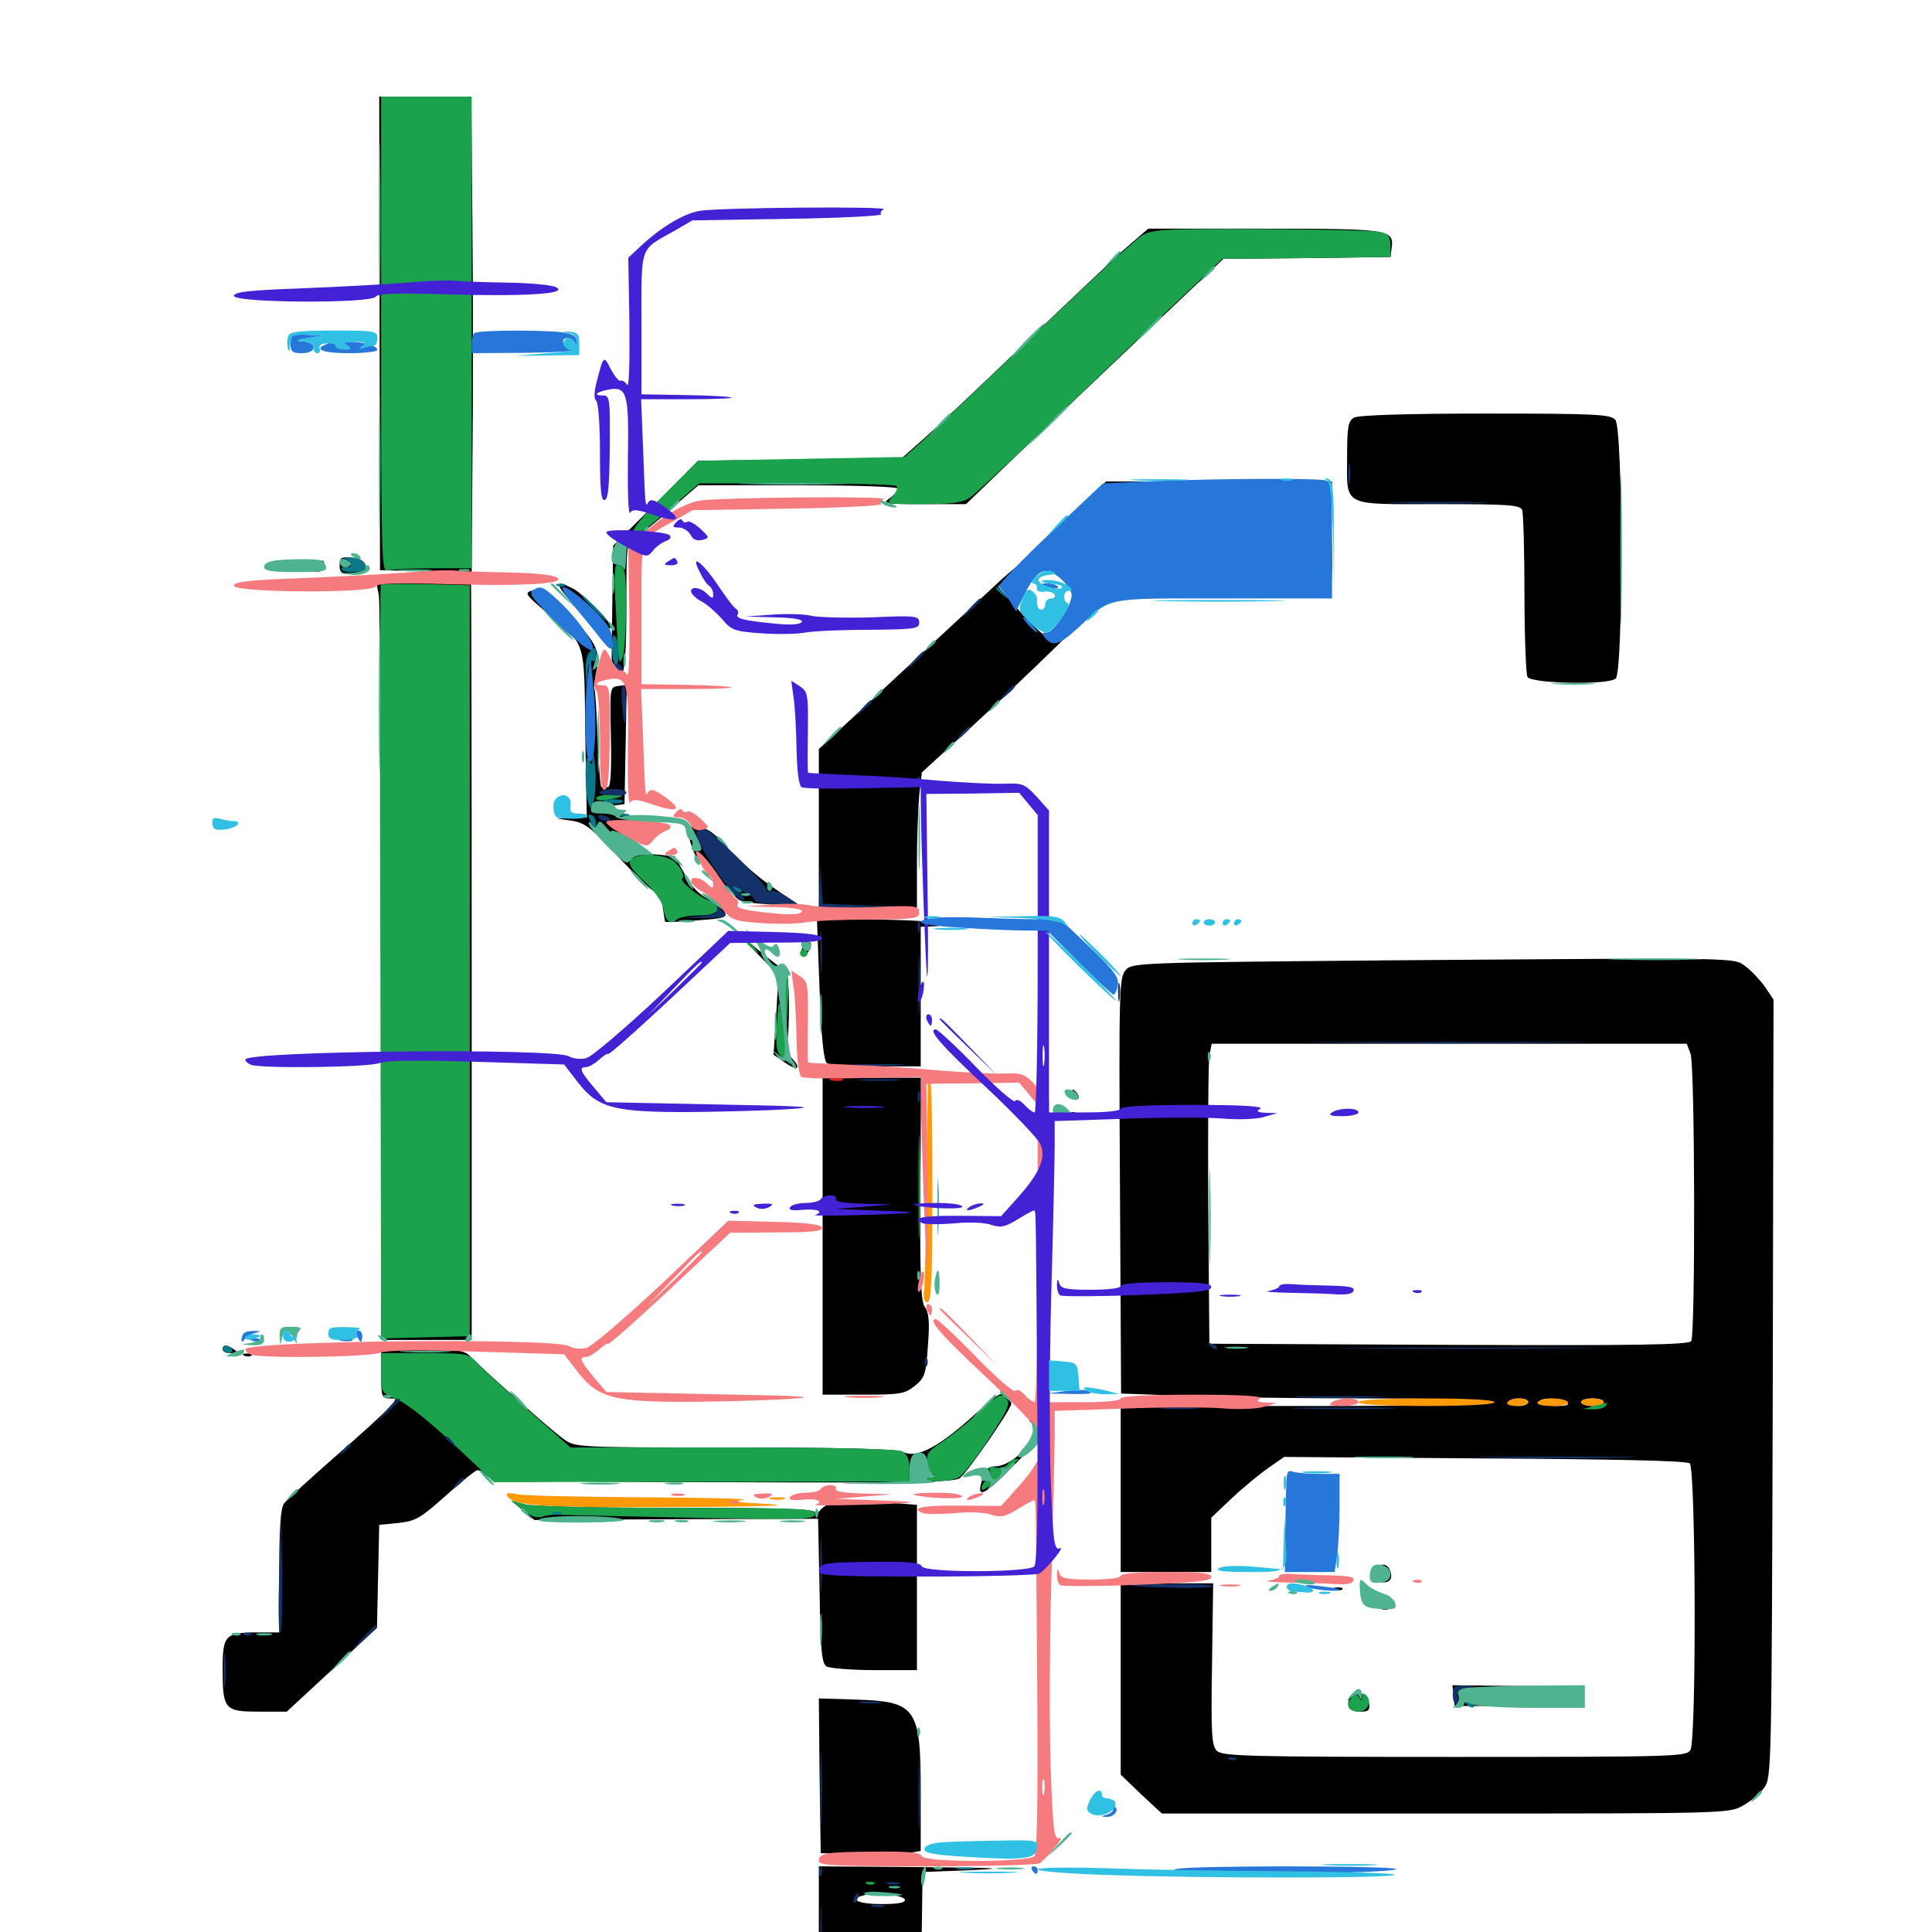 <svg xmlns="http://www.w3.org/2000/svg" viewBox="0 -1000 1000 1000">
	<path fill="#000000" d="M196.484 -827.539L196.68 -704.883L220.508 -704.297L244.141 -703.711L244.531 -759.961C244.922 -790.82 244.922 -846.289 244.531 -883.203L243.945 -950H220.117H196.289ZM584.766 -873.438C579.492 -868.945 555.469 -846.289 531.25 -823.047C507.031 -799.805 482.617 -776.758 476.953 -771.875L466.602 -762.695L413.867 -762.109L361.328 -761.523L339.453 -739.453L317.383 -717.578L316.992 -691.602C316.797 -677.539 316.602 -663.281 316.602 -659.961C316.602 -653.516 318.945 -650 322.07 -651.953C323.438 -652.93 324.219 -664.648 324.219 -686.328C324.219 -719.141 324.219 -719.336 328.906 -721.875C331.445 -723.242 339.844 -729.883 347.461 -736.719L361.523 -748.828H413.086C444.141 -748.828 464.844 -748.047 464.844 -747.07C464.844 -745.898 462.891 -743.75 460.547 -742.188C456.445 -739.258 457.617 -739.062 478.125 -739.062H500L536.133 -773.828C556.055 -792.773 586.133 -821.289 602.734 -837.109L633.203 -866.016L676.562 -866.406L719.727 -866.992L720.312 -871.68C721.68 -881.25 718.75 -881.641 654.102 -881.641H594.336ZM700.781 -783.789C697.852 -782.227 697.266 -778.906 697.266 -764.258C697.266 -737.305 693.75 -739.062 743.945 -739.062C781.055 -739.062 786.914 -738.672 787.891 -735.938C788.477 -734.18 789.062 -714.648 789.062 -692.578C789.062 -670.312 789.844 -650.977 790.625 -649.609C792.969 -646.094 832.812 -645.312 836.328 -648.828C840.234 -652.734 840.039 -778.125 836.133 -782.617C833.789 -785.547 826.758 -785.938 768.75 -785.938C728.516 -785.938 702.734 -785.156 700.781 -783.789ZM554.297 -732.812C544.336 -723.047 538.867 -717.188 541.992 -720.117C546.68 -724.023 548.633 -724.805 551.758 -723.242C555.469 -721.289 555.469 -721.484 552.148 -724.023C548.047 -727.344 550.391 -730.078 554.688 -727.148C556.25 -726.172 558.594 -725.391 559.57 -725.586C560.742 -725.586 559.375 -726.758 556.641 -728.516C552.539 -730.859 552.539 -731.25 555.664 -730.859C557.812 -730.469 559.57 -731.445 559.57 -732.812C559.57 -733.984 560.547 -735.156 561.523 -735.352C564.648 -735.547 568.359 -739.258 567.383 -741.016C566.211 -742.773 569.336 -745.117 574.219 -746.68C575.781 -747.266 601.953 -747.852 632.227 -748.242L687.305 -749.023L688.086 -739.648L688.672 -730.273L689.062 -740.625L689.453 -750.781H630.859H572.461ZM687.109 -708.789C686.719 -698.633 687.109 -690.234 688.086 -690.234C688.867 -690.234 689.453 -698.633 689.453 -708.789C689.453 -718.945 689.062 -727.344 688.672 -727.344C688.086 -727.344 687.5 -718.945 687.109 -708.789ZM175.781 -707.422C175.781 -703.516 176.758 -702.93 182.617 -702.93C188.477 -702.93 189.453 -703.516 189.062 -706.836C188.672 -709.57 186.719 -710.938 182.227 -711.328C176.562 -711.914 175.781 -711.328 175.781 -707.422ZM166.016 -708.008C166.016 -707.031 164.453 -705.664 162.695 -705.273C159.961 -704.492 160.352 -704.297 163.672 -704.102C166.211 -703.906 167.969 -705.078 167.969 -706.836C167.969 -708.398 167.578 -709.766 166.992 -709.766C166.406 -709.766 166.016 -708.984 166.016 -708.008ZM518.945 -700.586C507.812 -690.234 457.812 -643.945 437.109 -624.609L423.828 -612.305V-571.094V-530.078H449.219H474.609V-553.32C474.609 -566.016 475.195 -581.641 475.781 -588.281L477.148 -600.195L497.852 -619.141C531.25 -649.805 569.922 -687.5 561.328 -680.859C557.031 -677.539 552.148 -673.438 550.781 -671.68C545.703 -665.43 540.82 -668.555 521.484 -690.82L516.602 -696.484L524.414 -703.125C528.711 -706.641 531.445 -709.766 530.664 -709.766C529.883 -709.766 524.609 -705.664 518.945 -700.586ZM218.945 -698.633L194.922 -697.852L196.094 -691.797C196.68 -688.477 197.266 -600.391 197.266 -496.094V-306.445H220.703H244.141V-503.32C244.141 -611.523 243.945 -699.805 243.75 -699.609C243.359 -699.414 232.227 -698.828 218.945 -698.633ZM299.023 -684.375C305.664 -676.953 311.523 -670.703 312.109 -670.703C312.5 -670.703 311.914 -671.875 310.742 -673.438C308.789 -675.781 309.18 -675.977 312.305 -675.195C314.648 -674.609 316.406 -674.609 316.406 -675.391C316.406 -677.93 301.758 -692.578 296.68 -695.312C286.328 -700.586 286.914 -698.047 299.023 -684.375ZM275.586 -694.336C271.289 -693.164 271.68 -692.383 283.594 -682.422C303.516 -665.43 302.344 -669.531 302.93 -620.312L303.711 -576.953L295.898 -576.562L288.086 -576.367L295.898 -575.195C302.539 -574.219 306.055 -571.68 319.141 -557.422C327.734 -548.242 336.328 -539.844 338.477 -538.672C340.82 -537.305 342.578 -533.984 343.164 -530.078C343.555 -526.367 344.141 -523.242 344.336 -522.852C344.727 -522.656 352.148 -522.852 360.938 -523.633C375.195 -524.609 376.562 -525.195 375 -528.125C374.023 -530.078 370.117 -533.008 366.406 -534.766C361.914 -536.914 357.812 -541.211 354.492 -547.461L349.219 -556.836L336.328 -558.008C324.805 -559.18 320.508 -561.328 320.312 -565.82C320.312 -566.602 322.461 -565.82 325.195 -564.062C327.93 -562.305 330.664 -561.328 331.25 -561.914C331.836 -562.5 328.711 -564.844 324.414 -567.383C314.844 -572.656 314.258 -575 322.461 -575C331.25 -575 327.539 -578.516 316.797 -580.273L307.617 -581.641L315.43 -582.812L323.242 -583.789L323.828 -614.648L324.414 -645.508L319.922 -644.922C315.625 -644.336 315.625 -643.945 316.211 -618.555C316.602 -600.781 316.016 -592.578 314.648 -592.578H311.328C310.742 -592.578 309.961 -603.711 309.375 -617.188C308.789 -630.859 308.203 -642.578 307.617 -643.359C307.227 -643.945 307.812 -648.242 308.789 -652.93C311.133 -663.281 308.203 -668.555 291.602 -684.57C282.422 -693.555 279.492 -695.312 275.586 -694.336ZM596.094 -690.82C584.57 -691.016 594.531 -691.406 618.164 -691.406C641.797 -691.406 651.172 -691.016 639.062 -690.82C626.953 -690.43 607.617 -690.43 596.094 -690.82ZM665.625 -690.82C664.258 -691.406 665.234 -691.797 667.969 -691.797C670.703 -691.797 671.68 -691.406 670.508 -690.82C669.141 -690.43 666.797 -690.43 665.625 -690.82ZM679.297 -690.82C677.734 -691.406 678.32 -691.992 680.469 -691.992C682.617 -692.188 683.789 -691.602 683.008 -691.016C682.422 -690.43 680.664 -690.234 679.297 -690.82ZM342.383 -575.586C340.43 -576.172 341.992 -576.562 345.703 -576.562C349.414 -576.562 350.977 -576.172 349.219 -575.586C347.266 -575.195 344.141 -575.195 342.383 -575.586ZM356.25 -567.969C358.594 -558.789 361.328 -553.32 363.086 -554.297C364.062 -555.078 368.164 -550.977 372.07 -545.703C375.977 -540.234 380.859 -535.156 382.617 -534.18C385.352 -532.617 400.977 -531.25 410.156 -531.836C411.719 -532.031 407.227 -535.938 400.195 -540.625C393.164 -545.312 382.812 -554.297 377.344 -560.352C369.727 -568.945 366.211 -571.484 361.328 -571.875C355.859 -572.266 355.273 -571.875 356.25 -567.969ZM424.219 -487.695C425.195 -461.523 426.367 -450.781 428.125 -449.609C429.492 -448.828 441.016 -448.047 453.711 -448.047H476.562V-484.18V-520.312L482.031 -520.508C486.719 -520.508 486.914 -520.703 483.398 -522.266C481.25 -523.242 466.797 -524.023 451.172 -524.023L422.852 -524.219ZM390.43 -508.008L402.93 -495.117L401.758 -474.609L400.391 -454.102L406.055 -450.195C412.695 -445.312 415.234 -446.875 409.766 -452.344C407.617 -454.492 406.445 -457.422 407.031 -458.789C408.984 -464.062 408.789 -497.852 406.641 -497.852C405.469 -497.852 398.633 -503.125 391.211 -509.375L377.93 -520.898ZM415.234 -509.375C413.477 -505.078 415.82 -503.125 417.969 -506.641C420.312 -510.352 420.312 -512.5 418.164 -512.5C417.188 -512.5 415.82 -511.133 415.234 -509.375ZM719.336 -502.93C589.258 -501.758 585.938 -501.758 582.617 -497.852C579.297 -494.141 579.102 -487.109 579.688 -386.328L580.273 -278.711L612.695 -277.539C630.664 -276.758 674.023 -276.172 709.375 -276.172C750.781 -276.172 773.438 -275.391 773.438 -274.219C773.438 -272.852 739.844 -272.266 676.758 -272.266H580.078V-229.297V-186.328H603.516H626.953V-200.391V-214.453L637.891 -224.805C643.945 -230.469 652.539 -237.5 656.836 -240.43L664.648 -245.898L768.359 -245.117C835.547 -244.727 872.852 -243.945 874.609 -242.578C877.734 -240.039 878.125 -100.195 875 -94.336C873.047 -90.82 869.531 -90.625 752.93 -90.625C644.922 -90.625 632.812 -91.016 629.883 -93.75C627.148 -96.484 626.758 -102.344 627.344 -138.672L627.93 -180.469H604.102H580.078V-130.859V-81.445L590.625 -71.289L601.367 -61.328H748.242C892.969 -61.328 895.117 -61.328 902.148 -65.43C906.055 -67.578 910.938 -71.68 913.086 -74.609C916.992 -79.883 916.992 -83.398 917.578 -281.25L917.969 -482.617L913.672 -489.062C911.133 -492.578 906.641 -497.461 903.711 -499.609C897.07 -504.492 905.273 -504.297 719.336 -502.93ZM875 -454.688C877.344 -448.633 877.539 -309.57 875.391 -305.859C874.023 -303.906 847.656 -303.516 749.805 -303.906L625.977 -304.492L625.391 -375.781C625.195 -415.039 625.391 -450 625.977 -453.516L627.148 -459.766H750.195H873.047ZM791.016 -274.219C791.016 -273.242 788.867 -272.266 786.133 -272.266C783.398 -272.266 781.25 -273.242 781.25 -274.219C781.25 -275.391 783.398 -276.172 786.133 -276.172C788.867 -276.172 791.016 -275.391 791.016 -274.219ZM810.547 -274.219C812.695 -272.852 811.328 -272.266 805.273 -272.266C800.586 -272.266 796.875 -273.242 796.875 -274.219C796.875 -276.758 806.641 -276.758 810.547 -274.219ZM830.078 -274.219C830.078 -273.242 827.539 -272.266 824.219 -272.266C821.094 -272.266 818.359 -273.242 818.359 -274.219C818.359 -275.391 821.094 -276.172 824.219 -276.172C827.539 -276.172 830.078 -275.391 830.078 -274.219ZM425.781 -360.156V-278.125H446.875C465.82 -278.125 468.359 -278.516 473.438 -282.617C478.711 -286.914 479.297 -288.672 480.273 -303.32C481.25 -315.625 480.859 -320.508 478.711 -323.438C476.562 -326.562 476.172 -338.281 476.367 -384.766L476.758 -442.188H451.367H425.781ZM555.859 -433.789C556.445 -431.836 557.617 -430.859 558.203 -431.445C558.789 -432.031 558.203 -433.594 556.836 -434.961C554.883 -436.719 554.688 -436.523 555.859 -433.789ZM546.289 -425.781C545.703 -424.219 545.703 -422.461 546.289 -421.875C548.438 -419.922 554.297 -420.508 555.859 -423.047C556.836 -424.609 556.25 -424.805 554.102 -424.023C552.148 -423.242 550.977 -423.633 551.367 -425C551.953 -428.125 547.461 -429.102 546.289 -425.781ZM115.234 -301.562C115.234 -300.586 117.188 -299.609 119.727 -299.609C123.242 -299.609 123.438 -300 121.094 -301.562C117.383 -304.102 115.234 -304.102 115.234 -301.562ZM197.266 -288.867C197.266 -277.148 197.656 -276.172 201.562 -276.172C205.664 -276.172 205.664 -276.172 200.977 -271.094C198.438 -268.164 185.742 -256.641 172.852 -245.508C159.961 -234.18 148.242 -223.438 147.07 -221.875C145.312 -219.727 144.531 -209.57 144.531 -186.914V-155.078H133.594C116.602 -155.078 115.234 -153.711 115.234 -136.328C115.234 -115.234 116.211 -114.062 133.789 -114.062H148.438L171.875 -135.742L195.117 -157.422L195.703 -184.18L196.289 -210.742L206.25 -211.719C215.039 -212.695 217.578 -214.062 230.859 -225.977C238.867 -233.203 246.289 -239.062 247.07 -239.062C248.047 -239.062 250.195 -237.695 251.953 -236.133C254.883 -233.594 271.094 -233.008 374.414 -232.812C473.047 -232.422 494.336 -232.812 496.875 -234.961C501.367 -238.672 523.438 -270.703 523.438 -273.438C523.438 -274.609 522.266 -276.758 520.703 -277.93C518.555 -279.688 515.82 -278.125 506.836 -269.922C485.938 -250.781 474.609 -244.727 466.992 -248.633C464.453 -250 434.961 -250.781 380.469 -250.781C297.852 -250.781 297.656 -250.781 291.602 -255.273C285.156 -259.766 252.148 -289.258 244.531 -296.875C240.43 -301.172 238.672 -301.562 218.75 -301.562H197.266ZM126.562 -298.242C125 -298.828 125.586 -299.414 127.734 -299.414C129.883 -299.609 131.055 -299.023 130.273 -298.438C129.688 -297.852 127.93 -297.656 126.562 -298.242ZM532.422 -265.82C533.008 -263.867 534.18 -262.891 534.766 -263.477C535.352 -264.062 534.766 -265.625 533.398 -266.992C531.445 -268.75 531.25 -268.555 532.422 -265.82ZM533.398 -255.078C530.469 -248.047 521.289 -241.016 515.039 -241.016C511.523 -241.016 509.961 -239.453 508.398 -234.18C505.078 -223.828 508.984 -225.391 524.805 -241.602C534.57 -251.172 538.477 -256.445 537.305 -258.203C536.133 -260.156 535.156 -259.18 533.398 -255.078ZM689.062 -235.742C687.5 -236.328 688.086 -236.914 690.234 -236.914C692.383 -237.109 693.555 -236.523 692.773 -235.938C692.188 -235.352 690.43 -235.156 689.062 -235.742ZM270.508 -218.359L276.562 -213.281L350 -213.672L423.438 -213.867L424.219 -176.562C424.609 -146.094 425.391 -139.062 427.734 -137.5C429.297 -136.523 440.625 -135.547 452.734 -135.547H474.609V-178.32V-221.094L457.812 -222.461C438.086 -224.219 427.734 -222.852 424.414 -218.164C423.047 -216.406 421.875 -216.016 421.875 -217.188C421.875 -218.945 404.297 -219.531 350 -219.531C310.547 -219.531 275.195 -220.312 271.484 -221.289L264.648 -223.242ZM710.938 -187.305C708.008 -183.789 709.375 -181.836 714.844 -181.055C719.336 -180.469 721.094 -182.812 719.531 -187.109C717.969 -191.016 714.062 -191.211 710.938 -187.305ZM691.016 -177.148C689.453 -177.734 690.039 -178.32 692.188 -178.32C694.336 -178.516 695.508 -177.93 694.727 -177.344C694.141 -176.758 692.383 -176.562 691.016 -177.148ZM705.078 -174.414C705.078 -175.586 706.055 -176.562 707.031 -176.562C708.203 -176.562 708.984 -176.172 708.984 -175.781C708.984 -175.195 708.203 -174.219 707.031 -173.633C706.055 -173.047 705.078 -173.438 705.078 -174.414ZM710.352 -171.875C709.766 -170.312 710.547 -168.555 712.109 -167.969C717.773 -165.82 720.703 -166.797 720.703 -170.703C720.703 -175.391 711.914 -176.367 710.352 -171.875ZM752.344 -122.461L752.93 -116.992H786.133H819.336V-121.875V-126.758L785.547 -127.344L751.758 -127.734ZM698.438 -120.898C696.68 -116.211 698.633 -114.062 704.297 -114.062C708.398 -114.062 709.18 -114.844 708.594 -118.555C707.812 -123.828 700.391 -125.586 698.438 -120.898ZM424.219 -80.859L424.805 -40.82L444.336 -40.234C455.078 -39.844 466.797 -40.234 470.312 -40.82L476.562 -41.992V-72.656C476.562 -116.211 474.219 -119.336 442.773 -120.312L423.828 -120.898ZM423.828 8.008V50H450.195H476.562L476.953 9.375L477.539 -31.055L502.93 -32.031C522.656 -33.008 516.406 -33.203 476.172 -33.594L423.828 -33.984ZM460.742 -23.438C461.133 -23.828 457.422 -24.219 452.148 -24.219C446.875 -24.219 443.359 -23.633 444.141 -22.852C445.508 -21.484 459.18 -21.875 460.742 -23.438ZM468.359 -16.797C468.75 -15.234 465.234 -14.453 456.25 -14.453C444.141 -14.453 439.062 -16.992 446.875 -18.945C452.734 -20.703 467.578 -19.141 468.359 -16.797Z"/>
	<path fill="#ff9906" d="M480.273 -439.062C480.273 -438.086 479.883 -414.844 479.492 -387.5C479.297 -360.156 478.711 -335.156 478.32 -331.836C477.734 -327.93 478.32 -325.977 480.078 -325.977C482.031 -325.977 482.617 -338.086 482.617 -382.227C482.617 -413.281 482.227 -439.062 481.641 -439.648C481.055 -440.43 480.469 -440.039 480.273 -439.062ZM703.125 -274.219C703.125 -273.047 716.211 -272.266 738.281 -272.266C760.352 -272.266 773.438 -273.047 773.438 -274.219C773.438 -275.391 760.352 -276.172 738.281 -276.172C716.211 -276.172 703.125 -275.391 703.125 -274.219ZM780.273 -274.219C779.492 -273.047 781.641 -272.266 784.961 -272.266C788.281 -272.266 791.016 -273.242 791.016 -274.219C791.016 -275.391 788.867 -276.172 786.328 -276.172C783.594 -276.172 780.859 -275.391 780.273 -274.219ZM795.898 -274.219C795.117 -273.047 798.242 -272.266 803.711 -272.266C809.18 -272.266 812.305 -273.047 811.523 -274.219C810.938 -275.391 807.422 -276.172 803.711 -276.172C800 -276.172 796.484 -275.391 795.898 -274.219ZM818.359 -274.219C818.359 -273.242 821.094 -272.266 824.219 -272.266C827.539 -272.266 830.078 -273.242 830.078 -274.219C830.078 -275.391 827.539 -276.172 824.219 -276.172C821.094 -276.172 818.359 -275.391 818.359 -274.219ZM262.5 -225.781C265.625 -220.508 280.273 -219.531 349.609 -219.922C391.211 -220.117 411.523 -220.703 398.438 -221.484C381.836 -222.266 378.32 -222.852 384.766 -223.633C389.648 -224.219 366.797 -224.805 333.984 -225C301.172 -225.195 271.484 -225.781 267.773 -226.562C263.086 -227.539 261.523 -227.344 262.5 -225.781ZM399.023 -224.023C397.07 -224.609 398.633 -225 402.344 -225C406.055 -225 407.617 -224.609 405.859 -224.023C403.906 -223.633 400.781 -223.633 399.023 -224.023Z"/>
	<path fill="#ef2218" d="M430.273 -440.82C428.32 -441.406 429.492 -441.797 432.617 -441.797C435.938 -441.797 437.305 -441.406 436.133 -440.82C434.766 -440.43 432.031 -440.43 430.273 -440.82Z"/>
	<path fill="#1ca14c" d="M197.266 -826.758C197.266 -715.234 197.461 -703.516 200.391 -704.688C202.148 -705.273 212.695 -705.859 223.828 -705.859H244.141V-827.93V-950H220.703H197.266ZM590.82 -877.93C587.695 -875.977 562.5 -852.93 535.156 -826.562C507.812 -800.391 481.445 -775.391 476.758 -771.094L468.164 -763.477L414.844 -762.5L361.328 -761.523L343.75 -743.945C333.203 -733.398 326.953 -725.781 327.93 -724.805C330.078 -722.656 333.398 -725 350.586 -740.039L361.914 -749.805H412.305C439.844 -749.805 463.281 -749.219 464.062 -748.438C464.844 -747.461 463.867 -745.117 461.914 -742.969C458.398 -739.062 458.398 -739.062 477.734 -739.062C492.773 -739.062 498.242 -739.844 501.953 -742.383C504.688 -744.141 527.93 -765.82 553.711 -790.625C579.492 -815.43 607.812 -842.578 616.602 -850.781L632.617 -866.016L676.172 -866.406L719.727 -866.992V-872.852C719.727 -877.344 718.555 -878.906 714.844 -879.883C712.109 -880.664 684.57 -881.25 653.32 -881.445C601.367 -881.641 596.094 -881.25 590.82 -877.93ZM318.75 -684.961C320.312 -654.492 320.312 -655.273 322.266 -659.961C324.219 -664.453 324.805 -700.195 323.047 -704.688C322.461 -706.445 320.898 -707.812 319.531 -707.812C317.969 -707.812 317.773 -701.562 318.75 -684.961ZM197.07 -697.266C196.68 -696.875 196.484 -608.789 196.875 -501.953L197.266 -307.227L220.312 -307.812L243.164 -308.398V-502.734V-697.07L220.508 -697.656C208.203 -697.852 197.656 -697.852 197.07 -697.266ZM308.594 -586.719C308.594 -585.742 311.328 -585.352 315.039 -586.133C323.828 -587.695 324.219 -588.672 315.82 -588.672C311.914 -588.672 308.594 -587.891 308.594 -586.719ZM326.562 -554.883C325 -552.93 326.562 -550.195 333.594 -543.75C338.672 -538.867 342.969 -532.812 343.359 -530.078C344.141 -523.438 347.07 -520.898 350 -523.828C351.367 -525.195 356.641 -526.172 361.719 -526.172C372.656 -526.172 374.805 -530.469 365.82 -534.375C360.742 -536.523 351.953 -543.945 353.125 -545.117C354.492 -546.68 353.125 -550 349.609 -553.516C345.117 -558.008 329.883 -558.984 326.562 -554.883ZM386.719 -511.719C386.719 -511.328 388.281 -509.766 390.234 -508.398C393.164 -505.859 393.359 -506.055 390.82 -509.18C388.281 -512.305 386.719 -513.281 386.719 -511.719ZM414.062 -506.641C414.062 -505.664 415.039 -504.688 416.016 -504.688C417.188 -504.688 417.969 -505.664 417.969 -506.641C417.969 -507.812 417.188 -508.594 416.016 -508.594C415.039 -508.594 414.062 -507.812 414.062 -506.641ZM406.055 -481.836C405.664 -470.312 405.469 -469.531 404.297 -476.367C403.125 -483.398 402.93 -482.617 402.148 -469.922C401.367 -456.641 401.758 -455.273 406.25 -451.367C408.789 -449.023 409.961 -448.438 408.594 -450.195C406.641 -452.734 406.445 -458.789 407.422 -474.219C408.203 -485.547 408.203 -494.922 407.422 -494.922C406.836 -494.922 406.055 -489.062 406.055 -481.836ZM475.391 -385.547C475.391 -361.328 475.781 -351.562 475.977 -363.672C476.367 -375.586 476.367 -395.508 475.977 -407.617C475.781 -419.531 475.391 -409.766 475.391 -385.547ZM548.438 -421.289C546.875 -421.875 547.461 -422.461 549.609 -422.461C551.758 -422.656 552.93 -422.07 552.148 -421.484C551.562 -420.898 549.805 -420.703 548.438 -421.289ZM197.266 -289.453C197.266 -279.102 197.266 -279.102 205.664 -275.586C210.547 -273.633 222.461 -264.062 234.766 -252.539L255.664 -232.812H275.391C286.133 -233.008 334.57 -233.008 382.812 -233.008L470.703 -233.203V-240.039C470.703 -244.727 469.531 -247.266 466.992 -248.828C464.453 -250 433.398 -250.781 379.297 -250.781H295.312L273.047 -270.508C260.938 -281.25 249.023 -292.188 246.68 -294.922C242.578 -299.414 241.211 -299.609 219.727 -299.609H197.266ZM505.859 -268.164C500 -262.891 491.602 -256.25 487.109 -253.32C480.469 -249.023 479.297 -247.461 480.078 -242.773C480.469 -239.648 481.836 -237.109 483.203 -236.914C484.375 -236.914 483.594 -236.133 481.445 -235.156C478.32 -233.789 479.102 -233.398 484.961 -233.398C489.062 -233.203 494.141 -234.18 496.094 -235.156C498.242 -236.328 505.273 -245.117 511.719 -255.078C520.898 -268.945 523.047 -273.438 521.289 -275.391C518.164 -279.297 517.773 -279.102 505.859 -268.164ZM825.195 -272.266L819.336 -270.703L824.609 -270.508C827.539 -270.508 830.469 -271.289 831.055 -272.266C831.641 -273.438 832.031 -274.023 831.641 -274.023C831.25 -273.828 828.516 -273.047 825.195 -272.266ZM521.68 -242.188C520.312 -240.625 517.578 -239.844 515.234 -240.43C511.914 -241.406 511.523 -241.016 512.695 -237.305C513.477 -234.375 513.281 -233.203 511.523 -233.594C510.156 -233.984 508.594 -232.422 508.203 -230.273C507.617 -227.344 509.766 -228.711 516.797 -235.156C522.07 -240.039 526.758 -244.141 527.148 -244.531C527.539 -244.727 527.148 -244.922 525.977 -244.922C524.805 -244.922 522.852 -243.75 521.68 -242.188ZM270.508 -218.555C274.414 -215.43 277.734 -214.062 280.273 -214.844C282.422 -215.625 285.938 -216.016 288.086 -216.016C290.234 -215.82 321.289 -215.234 357.031 -214.453C416.406 -213.281 421.875 -213.477 421.875 -216.406C421.875 -219.141 415.234 -219.531 350 -219.531C308.203 -219.531 275.391 -220.312 271.484 -221.484L264.648 -223.438ZM699.414 -121.094C696.289 -117.383 698.242 -114.062 703.32 -114.062C707.812 -114.062 710.352 -119.336 707.227 -122.461C705.664 -124.023 705.078 -123.828 705.078 -121.875C705.078 -119.531 704.688 -119.531 703.32 -121.484C702.148 -123.438 701.367 -123.438 699.414 -121.094ZM448.828 -24.805C447.266 -25.391 447.852 -25.977 450 -25.977C452.148 -26.172 453.32 -25.586 452.539 -25C451.953 -24.414 450.195 -24.219 448.828 -24.805Z"/>
	<path fill="#143269" d="M697.852 -754.688C697.852 -749.805 698.242 -747.852 698.633 -750.391C699.023 -752.734 699.023 -756.641 698.633 -759.18C698.242 -761.523 697.852 -759.57 697.852 -754.688ZM723.242 -739.648C711.523 -739.844 721.094 -740.234 744.141 -740.234C767.188 -740.234 776.758 -739.844 765.234 -739.648C753.516 -739.258 734.766 -739.258 723.242 -739.648ZM501.758 -684.961L497.07 -679.492L502.539 -684.18C507.422 -688.672 508.789 -690.234 507.227 -690.234C506.836 -690.234 504.492 -687.891 501.758 -684.961ZM472.461 -657.617L467.773 -652.148L473.242 -656.836C478.125 -661.328 479.492 -662.891 477.93 -662.891C477.539 -662.891 475.195 -660.547 472.461 -657.617ZM316.406 -656.055C316.406 -655.664 317.773 -654.492 319.336 -653.125C321.68 -651.172 322.266 -651.172 322.266 -653.516C322.266 -655.078 320.898 -656.445 319.336 -656.445C317.773 -656.445 316.406 -656.25 316.406 -656.055ZM321.875 -637.109C322.852 -623.242 323.828 -622.07 324.023 -634.18C324.023 -640.234 323.633 -645.312 322.656 -645.312C321.875 -645.312 321.484 -641.602 321.875 -637.109ZM520.312 -641.016L516.602 -636.523L521.094 -640.234C525.195 -643.75 526.367 -645.312 524.805 -645.312C524.414 -645.312 522.461 -643.359 520.312 -641.016ZM446.094 -633.203L442.383 -628.711L446.875 -632.422C450.977 -635.938 452.148 -637.5 450.586 -637.5C450.195 -637.5 448.242 -635.547 446.094 -633.203ZM496.875 -619.531L493.164 -615.039L497.656 -618.75C501.758 -622.266 502.93 -623.828 501.367 -623.828C500.977 -623.828 499.023 -621.875 496.875 -619.531ZM474.805 -595.312C474.805 -593.164 475.391 -592.578 475.977 -594.141C476.562 -595.508 476.367 -597.266 475.781 -597.852C475.195 -598.633 474.609 -597.461 474.805 -595.312ZM310.938 -590.43C316.211 -592.383 324.219 -591.797 324.219 -589.648C324.219 -588.477 320.898 -587.891 316.016 -588.477C310.742 -588.867 308.984 -589.648 310.938 -590.43ZM309.766 -576.758C310.352 -575.781 312.109 -575 313.867 -575C317.578 -575 315.625 -577.539 311.523 -578.125C309.961 -578.32 308.984 -577.734 309.766 -576.758ZM360.742 -569.922C357.812 -566.797 379.297 -534.18 384.57 -533.984C386.133 -533.984 385.352 -535.547 382.617 -537.891L377.93 -541.992L384.375 -538.867C387.695 -537.305 390.625 -534.961 390.625 -533.984C390.625 -532.812 395.703 -532.031 401.953 -532.031H413.086L407.227 -535.938C404.102 -538.086 400.195 -539.453 399.023 -538.867C397.656 -538.477 396.68 -538.672 396.875 -539.453C397.461 -541.602 367.188 -571.094 364.453 -571.094C363.086 -571.094 361.523 -570.508 360.742 -569.922ZM397.852 -534.766C398.633 -535.352 397.461 -535.938 395.312 -535.742C393.164 -535.742 392.578 -535.156 394.141 -534.57C395.508 -533.984 397.266 -534.18 397.852 -534.766ZM424.219 -541.406L423.828 -530.078L443.945 -530.469L463.867 -530.859L444.922 -531.445L425.977 -532.227L425.195 -542.383L424.609 -552.539ZM371.094 -528.32C371.094 -527.148 366.406 -525.977 360.938 -525.586C351.953 -525 352.344 -524.805 363.672 -524.805C374.609 -524.805 376.562 -525.391 374.805 -527.539C372.266 -530.469 371.094 -530.859 371.094 -528.32ZM424.609 -507.617C424.609 -498.047 424.805 -493.75 425.195 -498.242C425.586 -502.734 425.586 -510.742 425.195 -515.82C424.805 -520.898 424.609 -517.383 424.609 -507.617ZM475 -520.312C475 -517.578 475.391 -516.602 475.977 -517.969C476.367 -519.141 476.367 -521.484 475.977 -522.852C475.391 -524.023 475 -523.047 475 -520.312ZM475.391 -490.039C475.391 -476.172 475.586 -470.703 475.977 -477.93C476.367 -485.156 476.367 -496.68 475.977 -503.32C475.586 -509.961 475.391 -504.102 475.391 -490.039ZM578.711 -486.133C578.711 -481.836 579.102 -480.273 579.492 -482.812C579.883 -485.156 579.883 -488.672 579.492 -490.625C578.906 -492.383 578.516 -490.43 578.711 -486.133ZM689.062 -460.352C655.469 -460.547 682.422 -460.742 749.023 -460.742C815.625 -460.742 843.164 -460.547 810.156 -460.352C777.148 -459.961 722.656 -459.961 689.062 -460.352ZM443.945 -448.633C437.695 -449.023 442.773 -449.219 455.078 -449.219C467.383 -449.219 472.461 -449.023 466.406 -448.633C460.156 -448.242 450 -448.242 443.945 -448.633ZM445.898 -440.82C440.625 -441.211 444.922 -441.406 455.078 -441.406C465.234 -441.406 469.531 -441.211 464.453 -440.82C459.18 -440.43 450.977 -440.43 445.898 -440.82ZM475 -432.422C475 -429.688 475.391 -428.711 475.977 -430.078C476.367 -431.25 476.367 -433.594 475.977 -434.961C475.391 -436.133 475 -435.156 475 -432.422ZM626.367 -303.32C627.734 -301.953 629.297 -301.367 629.883 -301.953C630.469 -302.539 629.492 -303.711 627.539 -304.297C624.805 -305.469 624.609 -305.273 626.367 -303.32ZM703.516 -302.148C672.656 -302.344 698.047 -302.539 759.766 -302.539C821.484 -302.539 846.875 -302.344 815.82 -302.148C784.961 -301.758 734.57 -301.758 703.516 -302.148ZM478.711 -294.531C478.711 -292.383 479.297 -291.797 479.883 -293.359C480.469 -294.727 480.273 -296.484 479.688 -297.07C479.102 -297.852 478.516 -296.68 478.711 -294.531ZM673.438 -276.758C662.305 -276.953 670.898 -277.344 692.383 -277.344C713.867 -277.344 722.852 -276.953 712.5 -276.758C702.148 -276.367 684.57 -276.367 673.438 -276.758ZM200 -269.922L194.336 -263.477L200.781 -269.141C206.641 -274.609 208.008 -276.172 206.445 -276.172C206.055 -276.172 203.32 -273.242 200 -269.922ZM602.148 -270.898C597.07 -271.289 600.781 -271.484 610.352 -271.484C620.117 -271.484 624.219 -271.289 619.727 -270.898C615.234 -270.508 607.227 -270.508 602.148 -270.898ZM673.438 -270.898C661.328 -271.094 671.094 -271.484 695.312 -271.484C719.531 -271.484 729.297 -271.094 717.383 -270.898C705.273 -270.508 685.352 -270.508 673.438 -270.898ZM230.469 -255.859C230.469 -255.469 232.031 -253.906 233.984 -252.539C236.914 -250 237.109 -250.195 234.57 -253.32C232.031 -256.445 230.469 -257.422 230.469 -255.859ZM177.539 -249.414C175 -246.289 175.195 -246.094 178.32 -248.633C180.078 -250 181.641 -251.562 181.641 -251.953C181.641 -253.516 180.078 -252.539 177.539 -249.414ZM771.875 -245.508C753.906 -245.703 769.141 -246.094 805.664 -246.094C842.188 -246.094 856.836 -245.703 838.281 -245.508C819.727 -245.117 789.844 -245.117 771.875 -245.508ZM236.133 -231.836C233.594 -228.711 233.789 -228.516 236.914 -231.055C238.672 -232.422 240.234 -233.984 240.234 -234.375C240.234 -235.938 238.672 -234.961 236.133 -231.836ZM144.531 -184.961C143.945 -167.578 144.141 -153.906 145.117 -154.883C145.898 -155.664 146.289 -169.922 146.094 -186.523L145.508 -216.602ZM424.609 -190.234C424.609 -177.93 424.805 -172.852 425.195 -179.102C425.586 -185.156 425.586 -195.312 425.195 -201.562C424.805 -207.617 424.609 -202.539 424.609 -190.234ZM586.914 -179.102C582.617 -179.492 589.844 -179.883 602.93 -180.078C616.016 -180.273 627.148 -179.883 627.539 -179.102C628.516 -177.734 605.469 -177.734 586.914 -179.102ZM187.305 -151.758L180.664 -144.336L188.086 -150.977C194.727 -157.422 196.289 -158.984 194.727 -158.984C194.336 -158.984 191.016 -155.664 187.305 -151.758ZM126.562 -153.711C125 -154.297 125.586 -154.883 127.734 -154.883C129.883 -155.078 131.055 -154.492 130.273 -153.906C129.688 -153.32 127.93 -153.125 126.562 -153.711ZM115.82 -135.547C115.82 -127.539 116.211 -124.219 116.602 -128.32C116.992 -132.227 116.992 -138.867 116.602 -142.969C116.211 -146.875 115.82 -143.555 115.82 -135.547ZM751.953 -122.852C751.953 -120.117 752.734 -117.969 753.711 -117.969C754.688 -117.969 755.078 -119.727 754.492 -121.68C753.711 -124.609 754.688 -125.586 759.18 -126.367C764.453 -127.148 764.453 -127.148 758.398 -127.539C752.734 -127.734 751.953 -127.148 751.953 -122.852ZM445.898 -118.555C442.773 -118.945 444.922 -119.336 450.195 -119.336C455.664 -119.336 458.008 -118.945 455.664 -118.555C453.125 -118.164 448.828 -118.164 445.898 -118.555ZM424.609 -74.023C424.609 -56.836 425 -50 425.195 -58.984C425.586 -67.969 425.586 -82.031 425.195 -90.234C425 -98.438 424.609 -91.211 424.609 -74.023ZM475.391 -71.094C475.391 -54.492 475.781 -47.656 475.977 -56.055C476.367 -64.258 476.367 -77.93 475.977 -86.328C475.781 -94.531 475.391 -87.695 475.391 -71.094ZM636.328 -89.258C634.766 -89.844 635.352 -90.43 637.5 -90.43C639.648 -90.625 640.82 -90.039 640.039 -89.453C639.453 -88.867 637.695 -88.672 636.328 -89.258ZM424.023 -30.859C424.023 -28.711 424.609 -28.125 425.195 -29.688C425.781 -31.055 425.586 -32.812 425 -33.398C424.414 -34.18 423.828 -33.008 424.023 -30.859ZM424.609 6.055C424.609 24.219 425 32.031 425.195 23.242C425.586 14.453 425.586 -0.586 425.195 -9.961C425 -19.336 424.609 -12.305 424.609 6.055ZM459.57 -24.805C457.617 -25.391 458.789 -25.781 461.914 -25.781C465.234 -25.781 466.602 -25.391 465.43 -24.805C464.062 -24.414 461.328 -24.414 459.57 -24.805ZM442.383 -18.164C441.602 -16.992 441.406 -15.82 441.992 -15.234C442.383 -14.648 443.359 -15.625 443.945 -17.383C445.312 -20.703 444.141 -21.289 442.383 -18.164ZM451.758 -13.086C449.805 -13.672 450.977 -14.062 454.102 -14.062C457.422 -14.062 458.789 -13.672 457.617 -13.086C456.25 -12.695 453.516 -12.695 451.758 -13.086Z"/>
	<path fill="#f67b7f" d="M361.914 -740.82C353.516 -739.258 341.797 -732.227 331.055 -722.07L325.195 -716.602L325.781 -682.422C325.977 -661.914 325.586 -649.219 324.609 -650.781C323.633 -652.344 322.07 -653.32 321.094 -652.93C320.117 -652.734 317.969 -655.469 316.016 -659.18C312.5 -666.211 312.305 -666.016 308.789 -652.148C307.422 -647.07 307.422 -643.75 308.594 -642.578C309.766 -641.406 310.547 -629.297 310.547 -615.43C310.547 -596.289 311.133 -590.43 313.086 -591.211C314.844 -591.797 315.43 -599.219 315.625 -618.555C315.82 -644.141 315.625 -645.312 311.914 -645.312C306.641 -645.312 308.789 -647.266 315.43 -648.438C324.609 -650 325.586 -646.094 325 -612.5C324.805 -595.898 325.195 -583.203 326.172 -584.57C327.344 -586.523 329.492 -586.328 336.719 -583.984C351.367 -578.906 354.102 -580.664 343.359 -588.086C338.672 -591.406 336.719 -591.797 335.547 -590.039C333.984 -587.305 333.984 -586.719 332.812 -619.531L331.836 -643.359H355.664C368.75 -643.359 379.102 -643.75 378.711 -644.141C378.32 -644.727 367.578 -645.312 354.883 -645.508L332.031 -645.898V-682.422C332.031 -723.438 330.859 -720.312 348.633 -730.273L358.398 -735.938L407.617 -736.719C434.766 -737.109 456.641 -738.281 456.055 -739.062C455.469 -740.039 456.25 -741.211 457.422 -741.602C461.719 -743.359 370.508 -742.578 361.914 -740.82ZM210.938 -703.711C200.781 -702.93 176.367 -701.562 156.836 -700.781C128.516 -699.805 121.094 -698.828 121.094 -696.875C121.094 -693.164 192.383 -692.773 194.531 -696.484C195.508 -698.047 205.469 -698.438 230.273 -697.656C271.484 -696.484 293.945 -697.852 288.086 -701.172C285.938 -702.539 274.609 -703.516 262.695 -703.711C250.977 -703.906 238.672 -704.297 235.352 -704.688C232.227 -705.078 221.094 -704.688 210.938 -703.711ZM350 -579.688C347.852 -577.344 348.242 -576.953 351.367 -576.953C353.516 -576.953 356.25 -575.195 357.422 -573.242C358.594 -570.703 360.547 -569.922 363.477 -570.508C367.383 -571.68 367.383 -571.68 362.5 -576.367C359.57 -578.906 356.641 -580.664 355.664 -579.883C354.688 -579.297 353.516 -579.688 353.125 -580.664C352.93 -581.641 351.367 -581.25 350 -579.688ZM314.062 -574.805C312.891 -574.023 317.188 -570.703 323.438 -567.383C334.57 -561.328 334.961 -561.328 337.891 -564.844C339.453 -566.992 342.578 -569.141 344.531 -569.922C346.875 -570.703 347.656 -571.875 346.484 -573.047C344.336 -575 316.992 -576.562 314.062 -574.805ZM345.703 -559.375C343.359 -557.812 343.75 -557.422 347.266 -557.422C349.805 -557.422 351.172 -558.203 350.586 -559.375C349.219 -561.719 349.414 -561.719 345.703 -559.375ZM362.305 -553.711C363.867 -550.391 366.016 -547.266 367.188 -546.68C368.164 -546.094 369.141 -544.141 369.141 -542.578C369.141 -539.844 368.75 -540.039 366.016 -542.578C362.5 -546.289 356.836 -546.68 357.812 -543.359C358.398 -541.992 360.742 -539.844 363.477 -538.477C366.016 -537.109 370.508 -533.203 373.633 -529.688C378.516 -523.828 380.078 -523.242 393.164 -522.266C400.781 -521.68 411.133 -521.68 416.016 -522.461C420.898 -523.438 436.328 -524.023 450.195 -524.023C473.633 -524.219 475.781 -524.609 475.781 -527.734C475.781 -531.25 474.023 -531.445 451.172 -530.469C437.695 -530.078 423.633 -530.469 419.922 -531.25C416.211 -532.227 407.031 -532.422 399.414 -531.836L385.742 -530.859L400.977 -530.469C410.938 -530.273 415.82 -529.297 415.039 -528.125C414.258 -526.758 409.18 -526.367 401.758 -527.148C385.156 -528.711 380.469 -529.883 381.836 -532.031C382.422 -533.008 382.031 -534.18 380.859 -534.961C379.688 -535.547 375.391 -541.406 371.094 -547.852C362.891 -559.766 357.031 -563.672 362.305 -553.711ZM410.742 -489.062C411.523 -484.18 412.109 -472.07 412.305 -462.109C412.5 -451.172 413.477 -443.555 414.844 -442.578C416.016 -441.797 430.469 -441.602 446.875 -441.992L476.562 -442.578V-438.086C476.562 -417.188 479.297 -345.312 479.883 -344.531C480.469 -343.945 480.469 -365.039 480.078 -391.211L479.492 -439.062L503.516 -439.258L527.539 -439.648L532.227 -433.984L537.109 -428.125V-351.172C537.109 -308.789 536.328 -274.219 535.547 -274.219C534.57 -274.219 532.227 -275.977 530.273 -278.125C528.125 -280.469 526.172 -281.25 525.391 -280.078C524.805 -279.102 515.625 -286.914 505.273 -297.656C494.922 -308.398 485.352 -317.188 484.375 -317.188C479.883 -317.188 487.109 -308.984 510.938 -286.719C524.414 -274.023 536.719 -261.133 538.281 -258.203C541.797 -251.367 538.477 -243.164 526.758 -230.078L518.164 -220.508L497.266 -220.703C477.539 -220.898 470.703 -219.531 477.734 -216.797C479.492 -216.211 486.719 -216.211 494.141 -216.797C501.562 -217.578 509.961 -217.188 513.086 -216.016C517.969 -214.453 520.117 -214.844 526.562 -218.75C530.664 -221.289 534.57 -223.438 535.156 -223.438C536.328 -223.438 536.133 -225.391 536.914 -118.164C537.305 -66.016 536.719 -40.625 535.352 -39.258C532.031 -35.938 478.32 -35.938 477.148 -39.258C476.367 -41.211 470.703 -41.797 452.539 -41.602C426.758 -41.406 423.828 -40.82 423.828 -36.719C423.828 -34.375 433.203 -33.984 480.078 -33.984C510.938 -33.984 537.109 -34.766 538.086 -35.547C542.969 -39.258 551.367 -49.805 548.633 -48.633C545.703 -47.461 545.117 -51.172 543.945 -82.031C543.164 -100.977 543.164 -145.117 544.141 -180.273C545.117 -215.234 545.898 -249.805 545.898 -256.836V-269.727L581.25 -270.898C600.781 -271.68 623.633 -271.68 632.031 -271.094C640.625 -270.312 650.586 -270.703 654.297 -271.875L661.133 -273.828L655.273 -274.023C650.781 -274.219 650 -274.805 652.344 -276.172C654.297 -277.344 642.578 -278.125 617.773 -278.125C593.945 -278.125 580.078 -277.344 580.078 -276.172C580.078 -275 572.656 -274.219 561.523 -274.219H542.969V-352.344V-430.469L536.523 -437.695C530.273 -444.336 529.297 -444.727 519.336 -444.336C513.477 -444.141 498.633 -444.922 486.328 -445.898C474.023 -447.07 453.711 -448.438 441.406 -448.828C429.102 -449.414 418.75 -449.805 418.359 -450C417.969 -450 417.969 -459.375 418.164 -470.898C418.359 -490.625 418.164 -491.992 414.062 -494.727L409.57 -497.656ZM540.43 -299.219C540.039 -296.68 539.648 -298.633 539.648 -303.516C539.648 -308.398 540.039 -310.352 540.43 -308.008C540.82 -305.469 540.82 -301.562 540.43 -299.219ZM540.43 -71.68C539.844 -69.727 539.453 -71.289 539.453 -75C539.453 -78.711 539.844 -80.273 540.43 -78.516C540.82 -76.562 540.82 -73.438 540.43 -71.68ZM342.773 -335.742C324.023 -318.164 306.25 -302.93 303.516 -302.344C300.781 -301.562 296.68 -301.953 294.336 -303.32C285.742 -307.617 126.953 -306.055 126.953 -301.562C126.953 -300.781 128.32 -299.414 130.078 -298.828C135.352 -296.875 190.82 -297.461 196.68 -299.805C200.391 -301.172 216.602 -301.367 247.07 -300.391L291.992 -299.023L299.219 -289.648C309.57 -276.367 317.969 -274.219 358.203 -274.414C375.586 -274.609 398.438 -275.195 409.18 -275.977C424.414 -276.953 416.211 -277.539 371.289 -278.32L313.867 -279.492L307.422 -287.109C300.391 -295.508 299.414 -297.656 303.32 -297.656C304.688 -297.656 307.812 -299.414 309.961 -301.367C312.305 -303.516 314.453 -304.883 314.844 -304.492C315.234 -303.906 329.688 -316.797 346.875 -332.812L377.93 -361.914L401.953 -362.109C420.312 -362.109 425.977 -362.695 425.391 -364.648C424.805 -366.211 417.578 -367.188 400.781 -367.578L376.953 -368.164ZM410.742 -364.648C411.914 -365.234 410.547 -365.625 407.227 -365.625C404.102 -365.625 402.93 -365.234 404.883 -364.648C406.641 -364.258 409.375 -364.258 410.742 -364.648ZM363.281 -351.758C363.281 -351.562 356.836 -345.117 349.219 -337.695L334.961 -324.023L348.633 -338.281C361.133 -351.367 363.281 -353.32 363.281 -351.758ZM475.781 -337.5C475 -334.766 474.805 -331.836 475.391 -331.445C475.977 -330.859 476.953 -332.812 477.734 -335.547C478.32 -338.477 478.516 -341.211 477.93 -341.797C477.539 -342.383 476.367 -340.43 475.781 -337.5ZM479.688 -322.07C480.469 -320.508 481.25 -319.141 481.641 -319.141C482.031 -319.141 482.422 -320.508 482.422 -322.07C482.422 -323.633 481.641 -325 480.469 -325C479.492 -325 479.102 -323.633 479.688 -322.07ZM486.328 -322.461C486.328 -322.266 493.164 -315.43 501.562 -307.422L516.602 -292.773L501.953 -308.008C488.477 -321.875 486.328 -324.023 486.328 -322.461ZM439.062 -276.758C434.375 -277.148 438.086 -277.539 447.266 -277.539C456.445 -277.539 460.156 -277.148 455.664 -276.758C450.977 -276.367 443.555 -276.367 439.062 -276.758ZM689.453 -274.219C687.305 -272.852 688.672 -272.266 694.922 -272.266C699.414 -272.266 703.125 -273.242 703.125 -274.219C703.125 -276.758 693.359 -276.758 689.453 -274.219ZM424.805 -229.297C424.219 -228.32 420.703 -227.344 416.992 -227.344C413.281 -227.344 409.766 -226.367 408.984 -225.195C408.008 -223.633 410.156 -223.242 415.82 -223.828C423.047 -224.414 426.758 -222.852 421.875 -221.094C419.531 -220.312 463.477 -221.289 470.703 -222.266C473.438 -222.656 466.016 -223.047 454.102 -223.438L432.617 -224.219L447.266 -225.391L461.914 -226.562L446.68 -226.953C437.109 -227.148 431.836 -228.125 432.617 -229.297C433.203 -230.469 432.031 -231.25 429.883 -231.25C427.734 -231.25 425.391 -230.469 424.805 -229.297ZM348.242 -225.977C346.289 -226.562 347.461 -226.953 350.586 -226.953C353.906 -226.953 355.273 -226.562 354.102 -225.977C352.734 -225.586 350 -225.586 348.242 -225.977ZM391.406 -225C389.062 -226.367 389.844 -226.758 394.922 -226.953C400 -227.148 400.781 -226.758 398.047 -225.195C395.898 -224.023 393.359 -224.023 391.406 -225ZM472.852 -226.562C472.461 -226.953 477.93 -227.344 484.961 -227.344C492.188 -227.344 498.047 -226.562 498.047 -225.391C498.047 -223.633 475 -224.805 472.852 -226.562ZM501.953 -225.391C498.438 -223.047 501.562 -223.047 506.836 -225.391C509.375 -226.562 509.766 -227.148 507.812 -227.148C506.25 -227.148 503.516 -226.367 501.953 -225.391ZM378.516 -222.07C376.953 -222.656 377.539 -223.242 379.688 -223.242C381.836 -223.438 383.008 -222.852 382.227 -222.266C381.641 -221.68 379.883 -221.484 378.516 -222.07ZM547.07 -184.961C547.07 -182.617 547.656 -180.078 548.828 -179.492C549.805 -178.906 567.773 -178.906 588.867 -179.688C618.75 -180.859 626.953 -181.641 626.953 -183.789C626.953 -185.742 621.875 -186.328 603.516 -186.328C589.258 -186.328 580.078 -185.547 580.078 -184.375C580.078 -183.203 573.633 -182.422 564.648 -182.422C551.562 -182.422 549.023 -183.008 548.242 -185.938C547.461 -188.477 547.266 -188.281 547.07 -184.961ZM662.109 -184.18C662.109 -183.398 659.766 -182.422 656.836 -181.836C653.711 -181.445 658.398 -181.055 666.992 -180.859C675.586 -180.664 686.523 -180.469 691.211 -180.078C696.875 -179.688 700.195 -180.273 700.586 -182.031C701.367 -183.789 697.852 -184.375 688.086 -184.57C680.859 -184.766 671.875 -184.961 668.555 -185.352C665.039 -185.547 662.109 -185.156 662.109 -184.18ZM732.031 -181.055C730.469 -181.641 731.055 -182.227 733.203 -182.227C735.352 -182.422 736.523 -181.836 735.742 -181.25C735.156 -180.664 733.398 -180.469 732.031 -181.055ZM632.422 -179.102C629.883 -179.492 631.836 -179.883 636.719 -179.883C641.602 -179.883 643.555 -179.492 641.211 -179.102C638.672 -178.711 634.766 -178.711 632.422 -179.102Z"/>
	<path fill="#0b7889" d="M179.297 -710.352C180.469 -709.961 181.641 -708.594 181.641 -707.617C181.641 -706.445 180.859 -706.055 179.883 -706.836C178.906 -707.422 177.539 -707.031 176.758 -705.859C175.977 -704.688 178.32 -703.906 182.422 -703.906C187.109 -703.906 189.453 -704.883 189.453 -706.641C189.453 -709.57 185.156 -711.719 180.078 -711.523C177.93 -711.523 177.734 -711.133 179.297 -710.352ZM288.672 -696.68C287.109 -697.266 287.695 -697.852 289.844 -697.852C291.992 -698.047 293.164 -697.461 292.383 -696.875C291.797 -696.289 290.039 -696.094 288.672 -696.68ZM515.625 -695.312C515.625 -694.922 517.188 -693.359 519.141 -691.992C522.07 -689.453 522.266 -689.648 519.727 -692.773C517.188 -695.898 515.625 -696.875 515.625 -695.312ZM306.641 -685.352C310.352 -681.641 313.672 -678.516 314.258 -678.516C314.844 -678.516 312.305 -681.641 308.594 -685.352C304.883 -689.062 301.562 -692.188 300.977 -692.188C300.391 -692.188 302.93 -689.062 306.641 -685.352ZM316.797 -665.039C316.797 -660.742 317.383 -656.641 318.555 -656.055C320.703 -654.492 320.898 -666.797 318.555 -670.508C317.383 -672.266 316.797 -670.312 316.797 -665.039ZM305.078 -662.5C303.711 -661.133 302.93 -656.641 303.125 -652.344L303.32 -644.336L304.102 -651.758C304.492 -655.664 305.664 -658.594 306.836 -658.008C307.812 -657.227 308.594 -658.594 308.594 -660.742C308.594 -665.43 308.203 -665.625 305.078 -662.5ZM306.836 -608.203C306.445 -603.711 306.25 -603.516 304.688 -607.227C302.539 -612.109 302.539 -589.648 304.688 -583.789C306.055 -580.469 306.445 -581.055 307.617 -586.719C308.203 -590.43 308.594 -598.047 308.008 -603.32C307.617 -608.789 307.031 -610.938 306.836 -608.203ZM312.5 -585.742C312.5 -586.133 315.234 -586.328 318.555 -586.328C321.875 -586.133 323.438 -585.547 322.07 -584.766C320.117 -583.398 312.5 -584.375 312.5 -585.742ZM304.688 -577.539C304.688 -576.758 305.664 -574.609 306.641 -573.047C308.203 -570.508 308.594 -570.508 308.594 -573.438C308.594 -575.195 307.812 -577.344 306.641 -577.93C305.664 -578.516 304.688 -578.516 304.688 -577.539ZM321.875 -577.539C320.312 -578.125 320.898 -578.711 323.047 -578.711C325.195 -578.906 326.367 -578.32 325.586 -577.734C325 -577.148 323.242 -576.953 321.875 -577.539ZM380.273 -539.648C378.516 -541.602 378.711 -541.797 381.445 -540.625C383.398 -540.039 384.375 -538.867 383.789 -538.281C383.203 -537.695 381.641 -538.281 380.273 -539.648ZM115.234 -301.562C115.234 -300.586 116.602 -299.609 118.359 -299.609C119.922 -299.609 120.703 -300.586 120.117 -301.562C119.531 -302.734 118.164 -303.516 116.992 -303.516C116.016 -303.516 115.234 -302.734 115.234 -301.562ZM286.719 -216.211C285.156 -216.797 285.742 -217.383 287.891 -217.383C290.039 -217.578 291.211 -216.992 290.43 -216.406C289.844 -215.82 288.086 -215.625 286.719 -216.211ZM759.18 -117.773C757.422 -119.727 757.617 -119.922 760.352 -118.75C762.305 -118.164 763.281 -116.992 762.695 -116.406C762.109 -115.82 760.547 -116.406 759.18 -117.773ZM495.703 -32.617C493.164 -33.008 494.727 -33.398 499.023 -33.398C503.32 -33.594 505.273 -33.203 503.516 -32.617C501.562 -32.227 498.047 -32.227 495.703 -32.617Z"/>
	<path fill="#4fb38f" d="M196.094 -885.547C196.094 -849.609 196.484 -834.766 196.68 -852.93C197.07 -870.898 197.07 -900.195 196.68 -918.359C196.484 -936.328 196.094 -921.484 196.094 -885.547ZM575 -865.625L571.289 -861.133L575.781 -864.844C579.883 -868.359 581.055 -869.922 579.492 -869.922C579.102 -869.922 577.148 -867.969 575 -865.625ZM623.828 -857.812L620.117 -853.32L624.609 -857.031C628.711 -860.547 629.883 -862.109 628.32 -862.109C627.93 -862.109 625.977 -860.156 623.828 -857.812ZM593.555 -829.492L586.914 -822.07L594.336 -828.711C600.977 -835.156 602.539 -836.719 600.977 -836.719C600.586 -836.719 597.266 -833.398 593.555 -829.492ZM531.25 -824.023C526.562 -819.141 523.047 -815.234 523.633 -815.234C524.219 -815.234 528.516 -819.141 533.203 -824.023C537.891 -828.906 541.406 -832.812 540.82 -832.812C540.234 -832.812 535.938 -828.906 531.25 -824.023ZM196.094 -760.547C196.094 -728.906 196.484 -715.82 196.68 -731.836C197.07 -747.656 197.07 -773.438 196.68 -789.453C196.484 -805.273 196.094 -792.188 196.094 -760.547ZM541.016 -778.711L530.273 -767.383L541.602 -778.125C547.656 -783.984 552.734 -789.062 552.734 -789.258C552.734 -790.82 550.781 -789.062 541.016 -778.711ZM486.133 -780.664L481.445 -775.195L486.914 -779.883C491.797 -784.375 493.164 -785.938 491.602 -785.938C491.211 -785.938 488.867 -783.594 486.133 -780.664ZM838.672 -715.625C838.672 -680.664 839.062 -666.406 839.258 -683.984C839.648 -701.367 839.648 -729.883 839.258 -747.461C839.062 -764.844 838.672 -750.586 838.672 -715.625ZM387.305 -749.414C374.609 -749.609 384.961 -750 410.156 -750C435.352 -750 445.703 -749.609 433.203 -749.414C420.508 -749.023 399.805 -749.023 387.305 -749.414ZM346.484 -736.719L342.773 -732.227L347.266 -735.938C351.367 -739.453 352.539 -741.016 350.977 -741.016C350.586 -741.016 348.633 -739.062 346.484 -736.719ZM457.031 -739.062C458.594 -738.086 461.328 -737.305 462.891 -737.305C464.844 -737.305 464.453 -737.891 461.914 -739.062C456.641 -741.406 453.516 -741.406 457.031 -739.062ZM333.008 -725.195C332.227 -724.023 330.273 -723.633 328.516 -724.414C326.953 -725 323.633 -723.633 320.898 -721.289C316.016 -716.406 314.844 -707.812 319.141 -707.812C320.703 -707.812 322.461 -706.641 322.852 -705.469C323.438 -704.102 324.023 -706.641 324.023 -711.328C324.219 -718.164 325 -719.922 328.906 -721.484C333.008 -723.047 337.695 -727.344 335.156 -727.344C334.57 -727.344 333.594 -726.367 333.008 -725.195ZM181.641 -712.891C181.641 -714.453 185.352 -713.672 186.523 -711.719C187.109 -710.547 186.328 -710.352 184.766 -710.938C183.008 -711.523 181.641 -712.5 181.641 -712.891ZM145.117 -710.156C139.453 -709.766 136.719 -708.594 136.719 -706.641C136.719 -704.492 140.234 -703.906 153.32 -703.906C167.188 -703.906 169.531 -704.297 168.75 -706.836C167.969 -708.398 166.992 -709.961 166.211 -709.961C163.281 -710.742 152.734 -710.742 145.117 -710.156ZM175.781 -708.984C175.781 -707.617 177.148 -706.445 178.711 -706.445C180.273 -706.445 181.641 -707.227 181.641 -708.008C181.641 -708.789 180.273 -709.766 178.711 -710.547C176.953 -711.133 175.781 -710.547 175.781 -708.984ZM189.453 -706.25C189.453 -704.883 186.133 -703.711 182.227 -703.516L174.805 -703.32L181.445 -702.539C187.891 -701.758 193.359 -704.492 190.82 -707.227C190.039 -707.812 189.453 -707.422 189.453 -706.25ZM207.617 -704.492C203.516 -704.883 206.836 -705.273 214.844 -705.273C222.852 -705.273 226.172 -704.883 222.266 -704.492C218.164 -704.102 211.523 -704.102 207.617 -704.492ZM237.891 -704.492C236.523 -705.078 237.5 -705.469 240.234 -705.469C242.969 -705.469 243.945 -705.078 242.773 -704.492C241.406 -704.102 239.062 -704.102 237.891 -704.492ZM316.992 -698.047C316.992 -693.164 317.383 -691.211 317.773 -693.75C318.164 -696.094 318.164 -700 317.773 -702.539C317.383 -704.883 316.992 -702.93 316.992 -698.047ZM285.156 -697.461C285.156 -697.07 288.086 -694.336 291.602 -691.016L297.852 -685.352L292.188 -691.797C286.719 -697.656 285.156 -699.023 285.156 -697.461ZM196.094 -636.523C196.094 -604.297 196.484 -590.82 196.68 -606.641C197.07 -622.461 197.07 -648.828 196.68 -665.234C196.484 -681.641 196.094 -668.75 196.094 -636.523ZM288.086 -676.562C292.188 -672.266 296.094 -668.75 296.68 -668.75C297.266 -668.75 294.141 -672.266 290.039 -676.562C285.938 -680.859 282.031 -684.375 281.445 -684.375C280.859 -684.375 283.984 -680.859 288.086 -676.562ZM315.625 -675.977C316.211 -674.023 317.383 -673.047 317.969 -673.633C318.555 -674.219 317.969 -675.781 316.602 -677.148C314.648 -678.906 314.453 -678.711 315.625 -675.977ZM480.273 -665.43C477.734 -662.305 477.93 -662.109 481.055 -664.648C482.812 -666.016 484.375 -667.578 484.375 -667.969C484.375 -669.531 482.812 -668.555 480.273 -665.43ZM308.789 -661.523C308.789 -660.352 308.008 -657.617 307.422 -655.664C306.445 -652.93 306.641 -652.734 308.398 -654.297C309.766 -655.664 310.547 -658.203 309.961 -660.156C309.375 -662.305 308.984 -662.891 308.789 -661.523ZM322.656 -658.008C322.656 -654.883 323.047 -653.711 323.633 -655.664C324.023 -657.422 324.023 -660.156 323.633 -661.523C323.047 -662.695 322.656 -661.328 322.656 -658.008ZM805.273 -645.898C800 -646.289 804.297 -646.484 814.453 -646.484C824.609 -646.484 828.906 -646.289 823.828 -645.898C818.555 -645.508 810.352 -645.508 805.273 -645.898ZM452.93 -640.039C450.391 -636.914 450.586 -636.719 453.711 -639.258C456.836 -641.797 457.812 -643.359 456.25 -643.359C455.859 -643.359 454.297 -641.797 452.93 -640.039ZM309.375 -616.016C309.375 -601.562 309.57 -595.508 309.961 -602.93C310.352 -610.156 310.352 -621.875 309.961 -629.297C309.57 -636.523 309.375 -630.469 309.375 -616.016ZM513.477 -634.18C510.938 -631.055 511.133 -630.859 514.258 -633.398C517.383 -635.938 518.359 -637.5 516.797 -637.5C516.406 -637.5 514.844 -635.938 513.477 -634.18ZM429.492 -618.555L424.805 -613.086L430.273 -617.773C435.156 -622.266 436.523 -623.828 434.961 -623.828C434.57 -623.828 432.227 -621.484 429.492 -618.555ZM490.039 -612.695C487.5 -609.57 487.695 -609.375 490.82 -611.914C493.945 -614.453 494.922 -616.016 493.359 -616.016C492.969 -616.016 491.406 -614.453 490.039 -612.695ZM301.172 -608.203C301.172 -605.469 301.562 -604.492 302.148 -605.859C302.539 -607.031 302.539 -609.375 302.148 -610.742C301.562 -611.914 301.172 -610.938 301.172 -608.203ZM475.391 -566.211C475.391 -551.172 475.781 -545.312 475.977 -553.125C476.367 -560.938 476.367 -573.242 475.977 -580.469C475.586 -587.695 475.391 -581.25 475.391 -566.211ZM306.055 -582.422C305.273 -579.492 306.25 -578.906 311.523 -578.906C315.039 -578.906 318.359 -578.125 318.75 -577.148C319.141 -576.172 327.344 -575 336.914 -574.609C353.516 -574.023 354.492 -573.828 355.078 -569.727C355.469 -567.188 356.445 -565.234 357.422 -565.234C358.398 -565.234 358.789 -563.867 358.203 -562.305C357.422 -560.547 358.203 -559.375 360.156 -559.375C364.062 -559.375 364.062 -559.961 359.57 -568.945C355.859 -576.172 355.469 -576.367 342.383 -577.539C335.156 -578.32 326.953 -578.32 324.219 -577.734C320.312 -576.758 319.922 -577.148 322.266 -578.711C324.805 -580.469 324.805 -580.859 321.875 -580.859C319.922 -580.859 318.359 -581.641 318.359 -582.617C318.359 -583.594 315.82 -584.766 312.695 -585.156C308.398 -585.742 306.641 -585.156 306.055 -582.422ZM304.688 -573.828C304.688 -571.289 321.875 -553.516 324.219 -553.516C325.195 -553.516 326.562 -554.492 327.148 -555.469C327.734 -556.641 330.664 -557.422 333.398 -557.422H338.477L333.789 -561.133C327.539 -566.016 316.406 -571.484 316.406 -569.727C316.406 -568.945 315.039 -570.117 313.281 -572.266C310.938 -575.195 309.961 -575.391 309.18 -573.242C308.203 -571.094 307.812 -571.094 306.445 -573.242C305.469 -574.805 304.688 -575 304.688 -573.828ZM371.094 -566.406C371.094 -566.016 372.656 -564.453 374.609 -563.086C377.539 -560.547 377.734 -560.742 375.195 -563.867C372.656 -566.992 371.094 -567.969 371.094 -566.406ZM345.898 -556.836C346.289 -556.641 348.438 -555.078 350.586 -553.516C354.297 -550.781 354.297 -550.781 351.758 -554.102C350.391 -555.859 348.242 -557.422 347.07 -557.422C345.898 -557.422 345.508 -557.227 345.898 -556.836ZM359.375 -555.664C359.375 -554.492 360.156 -553.125 361.328 -552.539C362.5 -551.953 362.695 -552.734 362.109 -554.297C360.742 -557.812 359.375 -558.398 359.375 -555.664ZM330.078 -544.727C332.617 -541.992 335.156 -539.844 335.547 -539.844C336.133 -539.844 334.57 -541.992 332.031 -544.727C329.492 -547.461 326.953 -549.609 326.562 -549.609C325.977 -549.609 327.539 -547.461 330.078 -544.727ZM363.281 -548.828C363.281 -548.438 364.844 -546.875 366.797 -545.508C369.727 -542.969 369.922 -543.164 367.383 -546.289C364.844 -549.414 363.281 -550.391 363.281 -548.828ZM355.469 -543.75C356.641 -541.602 358.008 -539.844 358.594 -539.844C358.984 -539.844 358.594 -541.602 357.422 -543.75C356.25 -545.898 354.883 -547.656 354.297 -547.656C353.906 -547.656 354.297 -545.898 355.469 -543.75ZM397.07 -540.82C397.07 -539.258 397.852 -538.477 398.828 -539.062C399.805 -539.648 400 -541.016 399.414 -541.992C397.656 -544.531 397.07 -544.141 397.07 -540.82ZM375 -541.016C375 -540.625 376.562 -539.062 378.516 -537.695C381.445 -535.156 381.641 -535.352 379.102 -538.477C376.562 -541.602 375 -542.578 375 -541.016ZM363.281 -537.305C363.281 -536.914 366.211 -534.57 369.727 -532.031C373.633 -529.102 375 -528.711 373.242 -530.859C370.703 -533.984 363.281 -538.867 363.281 -537.305ZM384.375 -536.523C382.812 -537.109 383.398 -537.695 385.547 -537.695C387.695 -537.891 388.867 -537.305 388.086 -536.719C387.5 -536.133 385.742 -535.938 384.375 -536.523ZM384.375 -532.617C383.008 -533.203 383.984 -533.594 386.719 -533.594C389.453 -533.594 390.43 -533.203 389.258 -532.617C387.891 -532.227 385.547 -532.227 384.375 -532.617ZM352.148 -522.852C350.195 -523.438 351.758 -523.828 355.469 -523.828C359.18 -523.828 360.742 -523.438 358.984 -522.852C357.031 -522.461 353.906 -522.461 352.148 -522.852ZM373.047 -522.852C374.609 -522.266 378.711 -519.531 381.836 -516.602L387.695 -511.523L382.031 -517.969C378.711 -521.289 374.805 -524.219 373.242 -524.023C370.508 -524.023 370.508 -523.828 373.047 -522.852ZM388.477 -515.82C391.211 -512.891 393.555 -509.18 393.75 -507.422C393.945 -505.664 395.703 -502.539 397.656 -500.586C399.609 -498.438 401.367 -494.727 401.758 -492.383C402.148 -490.039 403.32 -482.812 404.297 -476.367C405.273 -469.922 406.25 -461.719 406.25 -458.008C406.25 -452.148 405.859 -451.758 402.93 -454.102C399.805 -456.641 399.609 -456.445 402.148 -453.516C403.516 -451.562 405.469 -450.586 406.445 -450.977C407.227 -451.562 408.789 -450.391 409.961 -448.633C411.133 -446.68 412.109 -446.094 412.109 -447.07C412.109 -448.242 411.328 -450 410.156 -451.172C407.422 -453.906 405.078 -494.922 408.008 -494.922C409.57 -494.922 409.57 -495.898 407.812 -498.633C406.25 -501.367 404.688 -501.953 403.125 -500.586C401.562 -499.414 399.805 -500.195 397.656 -503.711C394.336 -508.789 395.898 -510.352 400 -506.25C402.93 -503.32 404.688 -505.078 403.125 -509.375C402.148 -511.719 401.367 -512.109 400.391 -510.547C399.414 -508.984 396.68 -510.352 391.406 -514.648C385.156 -519.922 384.766 -520.117 388.477 -515.82ZM415.039 -512.5C414.258 -511.133 414.844 -509.375 416.211 -508.398C419.531 -506.445 421.289 -509.961 418.359 -512.891C417.188 -514.062 416.016 -514.062 415.039 -512.5ZM611.914 -503.32C605.664 -503.711 610.742 -503.906 623.047 -503.906C635.352 -503.906 640.43 -503.711 634.375 -503.32C628.125 -502.93 617.969 -502.93 611.914 -503.32ZM837.5 -503.32C826.367 -503.516 834.961 -503.906 856.445 -503.906C877.93 -503.906 886.914 -503.516 876.562 -503.32C866.211 -502.93 848.633 -502.93 837.5 -503.32ZM424.414 -475.391C424.414 -466.211 424.805 -462.5 425.195 -467.188C425.586 -471.68 425.586 -479.102 425.195 -483.789C424.805 -488.281 424.414 -484.57 424.414 -475.391ZM400.977 -468.555C400.977 -462.109 401.367 -459.766 401.758 -463.281C402.148 -466.797 402.148 -472.07 401.758 -475C401.367 -477.93 400.977 -475 400.977 -468.555ZM625.195 -452.734C625.195 -450.586 625.781 -450 626.367 -451.562C626.953 -452.93 626.758 -454.688 626.172 -455.273C625.586 -456.055 625 -454.883 625.195 -452.734ZM551.172 -433.984C551.758 -432.617 553.711 -431.055 555.469 -430.859C557.812 -430.273 558.789 -431.055 558.203 -432.812C557.617 -434.18 555.664 -435.742 553.906 -435.938C551.562 -436.523 550.586 -435.742 551.172 -433.984ZM544.922 -425.195C544.922 -422.852 546.484 -421.68 549.805 -421.68C555.273 -421.68 555.859 -422.656 552.344 -426.172C548.828 -429.688 544.922 -429.102 544.922 -425.195ZM625.781 -369.922C625.781 -347.852 626.172 -338.867 626.367 -350C626.758 -360.938 626.758 -378.906 626.367 -390.039C626.172 -400.977 625.781 -391.992 625.781 -369.922ZM485.156 -374.805C485.156 -361.914 485.352 -356.836 485.742 -363.672C486.133 -370.312 486.133 -380.859 485.742 -387.109C485.352 -393.164 485.156 -387.695 485.156 -374.805ZM474.805 -339.453C474.805 -337.305 475.391 -336.719 475.977 -338.281C476.562 -339.648 476.367 -341.406 475.781 -341.992C475.195 -342.773 474.609 -341.602 474.805 -339.453ZM483.984 -337.891C483.398 -335.156 483.789 -331.836 484.57 -330.469C485.742 -328.906 486.328 -330.664 486.328 -335.352C486.328 -343.555 485.156 -344.727 483.984 -337.891ZM144.727 -308.008C145.117 -303.32 145.117 -303.125 145.898 -307.031C146.289 -309.375 147.461 -311.328 148.242 -311.328C149.023 -311.328 150.781 -309.375 152.148 -307.031C153.32 -304.492 154.102 -303.906 153.516 -305.664C153.125 -307.422 153.711 -309.961 154.883 -311.133C156.445 -312.695 155.469 -313.281 150.781 -313.281C145.117 -313.281 144.531 -312.695 144.727 -308.008ZM134.766 -307.617C134.766 -306.641 132.422 -305.273 129.492 -304.883C124.414 -304.102 124.414 -304.102 130.469 -303.711C134.766 -303.516 136.719 -304.297 136.719 -306.445C136.719 -308.008 136.328 -309.375 135.742 -309.375C135.156 -309.375 134.766 -308.594 134.766 -307.617ZM196.68 -307.227C198.047 -305.859 199.609 -305.273 200.195 -305.859C200.781 -306.445 199.805 -307.617 197.852 -308.203C195.117 -309.375 194.922 -309.18 196.68 -307.227ZM241.211 -307.422C240.625 -306.445 241.016 -305.469 241.992 -305.469C243.164 -305.469 244.141 -306.445 244.141 -307.422C244.141 -308.594 243.75 -309.375 243.359 -309.375C242.773 -309.375 241.797 -308.594 241.211 -307.422ZM635.352 -302.148C632.227 -302.539 634.375 -302.93 639.648 -302.93C645.117 -302.93 647.461 -302.539 645.117 -302.148C642.578 -301.758 638.281 -301.758 635.352 -302.148ZM120.117 -299.609C116.406 -298.047 116.406 -297.852 120.508 -297.852C122.852 -297.656 125.391 -298.633 125.977 -299.609C127.344 -301.953 125.586 -301.953 120.117 -299.609ZM209.57 -300.195C203.32 -300.586 208.008 -300.781 219.727 -300.781C231.641 -300.781 236.719 -300.586 231.055 -300.195C225.391 -299.805 215.82 -299.805 209.57 -300.195ZM267.578 -275.195C270.117 -272.461 272.656 -270.312 273.047 -270.312C273.633 -270.312 272.07 -272.461 269.531 -275.195C266.992 -277.93 264.453 -280.078 264.062 -280.078C263.477 -280.078 265.039 -277.93 267.578 -275.195ZM517.578 -279.297C517.578 -278.906 519.141 -277.344 521.094 -275.977C524.023 -273.438 524.219 -273.633 521.68 -276.758C519.141 -279.883 517.578 -280.859 517.578 -279.297ZM198.828 -276.758C197.266 -277.344 197.852 -277.93 200 -277.93C202.148 -278.125 203.32 -277.539 202.539 -276.953C201.953 -276.367 200.195 -276.172 198.828 -276.758ZM508.594 -271.875L502.93 -265.43L509.375 -271.094C515.234 -276.562 516.602 -278.125 515.039 -278.125C514.648 -278.125 511.914 -275.195 508.594 -271.875ZM534.375 -261.328C535.156 -258.789 533.594 -255.078 530.469 -251.367C526.367 -246.68 525.977 -245.312 528.516 -245.703C531.836 -246.289 539.062 -253.711 539.062 -256.445C539.062 -257.227 537.695 -259.57 536.133 -261.719C533.398 -265.43 533.398 -265.43 534.375 -261.328ZM473.242 -247.461C471.875 -247.07 470.703 -243.555 470.703 -239.844V-233.398L447.852 -232.617C429.492 -232.227 431.445 -232.031 457.031 -231.836C475.195 -231.836 486.719 -232.422 483.398 -233.203C479.492 -234.18 478.711 -234.766 481.445 -234.961C483.984 -235.156 484.57 -235.742 483.203 -236.719C481.836 -237.5 480.469 -240.234 480.273 -242.773C479.492 -247.656 477.344 -249.219 473.242 -247.461ZM703.711 -245.508C696.484 -245.898 701.953 -246.094 715.82 -246.094C729.883 -246.094 735.742 -245.898 729.102 -245.508C722.461 -245.117 710.938 -245.117 703.711 -245.508ZM522.461 -241.016C521.68 -239.844 520.312 -239.648 519.141 -240.234C517.969 -241.016 517.578 -240.625 518.164 -239.648C518.945 -238.477 518.164 -236.523 516.797 -235.352C514.648 -233.398 513.672 -233.789 512.695 -237.109C511.523 -240.625 510.352 -241.016 506.25 -240.039C503.32 -239.453 500.195 -237.891 499.023 -236.719C497.656 -235.352 498.633 -234.961 502.539 -235.938C505.664 -236.719 507.812 -236.328 507.812 -235.156C507.812 -234.18 508.398 -233.398 509.375 -233.398C513.281 -233.984 513.867 -232.812 511.523 -229.883C510.156 -227.93 512.695 -229.883 517.188 -234.18C521.68 -238.281 525.391 -241.992 525.391 -242.383C525.391 -243.75 523.633 -242.773 522.461 -241.016ZM250.977 -235.156C252.93 -233.008 254.883 -231.25 255.469 -231.25C256.055 -231.25 254.883 -233.008 252.93 -235.156C250.977 -237.305 249.023 -239.062 248.438 -239.062C247.852 -239.062 249.023 -237.305 250.977 -235.156ZM302.344 -231.836C297.656 -232.227 301.367 -232.617 310.547 -232.617C319.727 -232.617 323.438 -232.227 318.945 -231.836C314.258 -231.445 306.836 -231.445 302.344 -231.836ZM345.312 -231.836C342.773 -232.227 344.336 -232.617 348.633 -232.617C352.93 -232.812 354.883 -232.422 353.125 -231.836C351.172 -231.445 347.656 -231.445 345.312 -231.836ZM150.195 -225.977C147.656 -222.852 147.852 -222.656 150.977 -225.195C152.734 -226.562 154.297 -228.125 154.297 -228.516C154.297 -230.078 152.734 -229.102 150.195 -225.977ZM269.531 -218.75C269.531 -218.359 271.094 -216.797 273.047 -215.43C275.977 -212.891 276.172 -213.086 273.633 -216.211C271.094 -219.336 269.531 -220.312 269.531 -218.75ZM422.07 -216.406C422.07 -214.258 422.656 -213.672 423.242 -215.234C423.828 -216.602 423.633 -218.359 423.047 -218.945C422.461 -219.727 421.875 -218.555 422.07 -216.406ZM279.297 -213.672C277.344 -212.305 284.766 -211.914 301.758 -211.914C317.383 -212.109 325.195 -212.695 322.266 -213.672C315.234 -215.82 282.812 -215.82 279.297 -213.672ZM336.523 -212.305C334.57 -212.891 336.133 -213.281 339.844 -213.281C343.555 -213.281 345.117 -212.891 343.359 -212.305C341.406 -211.914 338.281 -211.914 336.523 -212.305ZM350.195 -212.305C348.242 -212.891 349.414 -213.281 352.539 -213.281C355.859 -213.281 357.227 -212.891 356.055 -212.305C354.688 -211.914 351.953 -211.914 350.195 -212.305ZM370.508 -212.305C367.188 -212.695 370.508 -213.086 377.93 -213.086C385.547 -213.086 388.281 -212.695 384.18 -212.305C380.273 -211.914 374.023 -211.914 370.508 -212.305ZM404.883 -212.305C401.758 -212.695 404.297 -213.086 410.156 -213.086C416.016 -213.086 418.555 -212.695 415.625 -212.305C412.5 -211.914 407.812 -211.914 404.883 -212.305ZM710.352 -189.062C709.57 -188.281 708.984 -185.938 708.984 -183.984C708.984 -181.055 710.156 -180.273 714.453 -180.859C718.164 -181.25 719.727 -182.617 719.727 -185.352C719.727 -189.258 713.281 -191.797 710.352 -189.062ZM669.922 -181.641C669.922 -183.203 679.492 -182.422 680.469 -180.859C681.055 -179.883 678.906 -179.688 675.586 -180.078C672.461 -180.469 669.922 -181.25 669.922 -181.641ZM703.906 -177.148C704.297 -169.141 705.859 -167.578 714.844 -167.188C721.68 -166.797 722.852 -167.188 722.266 -169.922C721.875 -171.875 719.141 -174.219 715.82 -175.195C712.695 -176.367 708.789 -178.32 707.422 -179.883C703.906 -183.398 703.516 -183.203 703.906 -177.148ZM658.203 -178.516C656.445 -177.344 656.25 -176.562 657.617 -176.562C658.789 -176.562 660.547 -177.539 661.133 -178.516C662.695 -180.859 661.914 -180.859 658.203 -178.516ZM667.578 -175.195C666.016 -175.781 666.602 -176.367 668.75 -176.367C670.898 -176.562 672.07 -175.977 671.289 -175.391C670.703 -174.805 668.945 -174.609 667.578 -175.195ZM424.414 -156.055C424.414 -148.633 424.805 -145.703 425.195 -149.805C425.586 -153.711 425.586 -159.961 425.195 -163.477C424.805 -166.797 424.414 -163.672 424.414 -156.055ZM120.703 -153.711C119.141 -154.297 119.727 -154.883 121.875 -154.883C124.023 -155.078 125.195 -154.492 124.414 -153.906C123.828 -153.32 122.07 -153.125 120.703 -153.711ZM133.398 -153.711C131.445 -154.297 133.008 -154.688 136.719 -154.688C140.43 -154.688 141.992 -154.297 140.234 -153.711C138.281 -153.32 135.156 -153.32 133.398 -153.711ZM175.586 -140.039L170.898 -134.57L176.367 -139.258C179.297 -141.992 181.641 -144.336 181.641 -144.727C181.641 -146.289 180.078 -144.922 175.586 -140.039ZM759.18 -126.367C755.078 -125.781 753.906 -124.609 754.883 -122.461C755.469 -120.703 754.883 -118.555 753.516 -117.578C751.562 -116.406 751.953 -116.016 754.492 -116.016C756.25 -116.016 757.812 -116.992 757.812 -117.969C757.812 -119.336 758.984 -119.336 761.523 -117.969C763.672 -116.992 777.734 -116.016 792.773 -116.016H820.312V-121.875V-127.734L792.578 -127.539C777.148 -127.344 762.109 -126.758 759.18 -126.367ZM699.023 -122.461C696.484 -119.336 696.68 -119.141 699.609 -121.484C702.148 -123.438 702.93 -123.438 703.711 -121.484C704.492 -119.922 704.883 -120.117 704.883 -122.461C705.078 -124.219 704.297 -125.781 703.32 -125.781C702.344 -125.781 700.391 -124.219 699.023 -122.461ZM474.805 -103.125C474.805 -100.977 475.391 -100.391 475.977 -101.953C476.562 -103.32 476.367 -105.078 475.781 -105.664C475.195 -106.445 474.609 -105.273 474.805 -103.125ZM908.008 -69.727C905.469 -66.602 905.664 -66.406 908.789 -68.945C911.914 -71.484 912.891 -73.047 911.328 -73.047C910.938 -73.047 909.375 -71.484 908.008 -69.727ZM547.656 -45.312L541.992 -38.867L548.438 -44.531C551.758 -47.852 554.688 -50.586 554.688 -50.977C554.688 -52.539 553.125 -51.172 547.656 -45.312ZM477.344 -31.25C476.758 -29.688 476.562 -26.758 476.953 -24.805C477.539 -22.656 478.125 -23.633 478.711 -27.734C479.883 -34.375 479.102 -35.938 477.344 -31.25ZM483.984 -32.617C482.422 -33.203 483.008 -33.789 485.156 -33.789C487.305 -33.984 488.477 -33.398 487.695 -32.812C487.109 -32.227 485.352 -32.031 483.984 -32.617ZM517.188 -32.617C513.672 -33.008 516.016 -33.398 522.461 -33.398C528.906 -33.398 531.836 -33.008 528.906 -32.617C525.977 -32.227 520.703 -32.227 517.188 -32.617ZM460.547 -22.852C459.18 -23.438 460.156 -23.828 462.891 -23.828C465.625 -23.828 466.602 -23.438 465.43 -22.852C464.062 -22.461 461.719 -22.461 460.547 -22.852ZM447.266 -19.922C447.266 -20.703 450.977 -21.094 455.664 -20.703C469.336 -19.727 470.508 -18.75 458.594 -18.555C452.344 -18.555 447.266 -18.945 447.266 -19.922ZM424.219 44.141C424.219 47.852 424.609 49.414 425.195 47.461C425.586 45.703 425.586 42.578 425.195 40.625C424.609 38.867 424.219 40.43 424.219 44.141Z"/>
	<path fill="#4322d5" d="M361.914 -890.82C353.516 -889.258 341.797 -882.227 331.055 -872.07L325.195 -866.602L325.781 -832.422C325.977 -811.914 325.586 -799.219 324.609 -800.781C323.633 -802.344 322.07 -803.32 321.094 -802.93C320.117 -802.734 317.969 -805.469 316.016 -809.18C312.5 -816.211 312.305 -816.016 308.789 -802.148C307.422 -797.07 307.422 -793.75 308.594 -792.578C309.766 -791.406 310.547 -779.297 310.547 -765.43C310.547 -746.289 311.133 -740.43 313.086 -741.211C314.844 -741.797 315.43 -749.219 315.625 -768.555C315.82 -794.141 315.625 -795.312 311.914 -795.312C306.641 -795.312 308.789 -797.266 315.43 -798.438C324.609 -800 325.586 -796.094 325 -762.5C324.805 -745.898 325.195 -733.203 326.172 -734.57C327.344 -736.523 329.492 -736.328 336.719 -733.984C351.367 -728.906 354.102 -730.664 343.359 -738.086C338.672 -741.406 336.719 -741.797 335.547 -740.039C333.984 -737.305 333.984 -736.719 332.812 -769.531L331.836 -793.359H355.664C368.75 -793.359 379.102 -793.75 378.711 -794.141C378.32 -794.727 367.578 -795.312 354.883 -795.508L332.031 -795.898V-832.422C332.031 -873.438 330.859 -870.312 348.633 -880.273L358.398 -885.938L407.617 -886.719C434.766 -887.109 456.641 -888.281 456.055 -889.062C455.469 -890.039 456.25 -891.211 457.422 -891.602C461.719 -893.359 370.508 -892.578 361.914 -890.82ZM210.938 -853.711C200.781 -852.93 176.367 -851.562 156.836 -850.781C128.516 -849.805 121.094 -848.828 121.094 -846.875C121.094 -843.164 192.383 -842.773 194.531 -846.484C195.508 -848.047 205.469 -848.438 230.273 -847.656C271.484 -846.484 293.945 -847.852 288.086 -851.172C285.938 -852.539 274.609 -853.516 262.695 -853.711C250.977 -853.906 238.672 -854.297 235.352 -854.688C232.227 -855.078 221.094 -854.688 210.938 -853.711ZM350 -729.688C347.852 -727.344 348.242 -726.953 351.367 -726.953C353.516 -726.953 356.25 -725.195 357.422 -723.242C358.594 -720.703 360.547 -719.922 363.477 -720.508C367.383 -721.68 367.383 -721.68 362.5 -726.367C359.57 -728.906 356.641 -730.664 355.664 -729.883C354.688 -729.297 353.516 -729.688 353.125 -730.664C352.93 -731.641 351.367 -731.25 350 -729.688ZM314.062 -724.805C312.891 -724.023 317.188 -720.703 323.438 -717.383C334.57 -711.328 334.961 -711.328 337.891 -714.844C339.453 -716.992 342.578 -719.141 344.531 -719.922C346.875 -720.703 347.656 -721.875 346.484 -723.047C344.336 -725 316.992 -726.562 314.062 -724.805ZM345.703 -709.375C343.359 -707.812 343.75 -707.422 347.266 -707.422C349.805 -707.422 351.172 -708.203 350.586 -709.375C349.219 -711.719 349.414 -711.719 345.703 -709.375ZM362.305 -703.711C363.867 -700.391 366.016 -697.266 367.188 -696.68C368.164 -696.094 369.141 -694.141 369.141 -692.578C369.141 -689.844 368.75 -690.039 366.016 -692.578C362.5 -696.289 356.836 -696.68 357.812 -693.359C358.398 -691.992 360.742 -689.844 363.477 -688.477C366.016 -687.109 370.508 -683.203 373.633 -679.688C378.516 -673.828 380.078 -673.242 393.164 -672.266C400.781 -671.68 411.133 -671.68 416.016 -672.461C420.898 -673.438 436.328 -674.023 450.195 -674.023C473.633 -674.219 475.781 -674.609 475.781 -677.734C475.781 -681.25 474.023 -681.445 451.172 -680.469C437.695 -680.078 423.633 -680.469 419.922 -681.25C416.211 -682.227 407.031 -682.422 399.414 -681.836L385.742 -680.859L400.977 -680.469C410.938 -680.273 415.82 -679.297 415.039 -678.125C414.258 -676.758 409.18 -676.367 401.758 -677.148C385.156 -678.711 380.469 -679.883 381.836 -682.031C382.422 -683.008 382.031 -684.18 380.859 -684.961C379.688 -685.547 375.391 -691.406 371.094 -697.852C362.891 -709.766 357.031 -713.672 362.305 -703.711ZM410.742 -639.062C411.523 -634.18 412.109 -622.07 412.305 -612.109C412.5 -601.172 413.477 -593.555 414.844 -592.578C416.016 -591.797 430.469 -591.602 446.875 -591.992L476.562 -592.578V-588.086C476.562 -567.188 479.297 -495.312 479.883 -494.531C480.469 -493.945 480.469 -515.039 480.078 -541.211L479.492 -589.062L503.516 -589.258L527.539 -589.648L532.227 -583.984L537.109 -578.125V-501.172C537.109 -458.789 536.328 -424.219 535.547 -424.219C534.57 -424.219 532.227 -425.977 530.273 -428.125C528.125 -430.469 526.172 -431.25 525.391 -430.078C524.805 -429.102 515.625 -436.914 505.273 -447.656C494.922 -458.398 485.352 -467.188 484.375 -467.188C479.883 -467.188 487.109 -458.984 510.938 -436.719C524.414 -424.023 536.719 -411.133 538.281 -408.203C541.797 -401.367 538.477 -393.164 526.758 -380.078L518.164 -370.508L497.266 -370.703C477.539 -370.898 470.703 -369.531 477.734 -366.797C479.492 -366.211 486.719 -366.211 494.141 -366.797C501.562 -367.578 509.961 -367.188 513.086 -366.016C517.969 -364.453 520.117 -364.844 526.562 -368.75C530.664 -371.289 534.57 -373.438 535.156 -373.438C536.328 -373.438 536.133 -375.391 536.914 -268.164C537.305 -216.016 536.719 -190.625 535.352 -189.258C532.031 -185.938 478.32 -185.938 477.148 -189.258C476.367 -191.211 470.703 -191.797 452.539 -191.602C426.758 -191.406 423.828 -190.82 423.828 -186.719C423.828 -184.375 433.203 -183.984 480.078 -183.984C510.938 -183.984 537.109 -184.766 538.086 -185.547C542.969 -189.258 551.367 -199.805 548.633 -198.633C545.703 -197.461 545.117 -201.172 543.945 -232.031C543.164 -250.977 543.164 -295.117 544.141 -330.273C545.117 -365.234 545.898 -399.805 545.898 -406.836V-419.727L581.25 -420.898C600.781 -421.68 623.633 -421.68 632.031 -421.094C640.625 -420.312 650.586 -420.703 654.297 -421.875L661.133 -423.828L655.273 -424.023C650.781 -424.219 650 -424.805 652.344 -426.172C654.297 -427.344 642.578 -428.125 617.773 -428.125C593.945 -428.125 580.078 -427.344 580.078 -426.172C580.078 -425 572.656 -424.219 561.523 -424.219H542.969V-502.344V-580.469L536.523 -587.695C530.273 -594.336 529.297 -594.727 519.336 -594.336C513.477 -594.141 498.633 -594.922 486.328 -595.898C474.023 -597.07 453.711 -598.438 441.406 -598.828C429.102 -599.414 418.75 -599.805 418.359 -600C417.969 -600 417.969 -609.375 418.164 -620.898C418.359 -640.625 418.164 -641.992 414.062 -644.727L409.57 -647.656ZM540.43 -449.219C540.039 -446.68 539.648 -448.633 539.648 -453.516C539.648 -458.398 540.039 -460.352 540.43 -458.008C540.82 -455.469 540.82 -451.562 540.43 -449.219ZM540.43 -221.68C539.844 -219.727 539.453 -221.289 539.453 -225C539.453 -228.711 539.844 -230.273 540.43 -228.516C540.82 -226.562 540.82 -223.438 540.43 -221.68ZM342.773 -485.742C324.023 -468.164 306.25 -452.93 303.516 -452.344C300.781 -451.562 296.68 -451.953 294.336 -453.32C285.742 -457.617 126.953 -456.055 126.953 -451.562C126.953 -450.781 128.32 -449.414 130.078 -448.828C135.352 -446.875 190.82 -447.461 196.68 -449.805C200.391 -451.172 216.602 -451.367 247.07 -450.391L291.992 -449.023L299.219 -439.648C309.57 -426.367 317.969 -424.219 358.203 -424.414C375.586 -424.609 398.438 -425.195 409.18 -425.977C424.414 -426.953 416.211 -427.539 371.289 -428.32L313.867 -429.492L307.422 -437.109C300.391 -445.508 299.414 -447.656 303.32 -447.656C304.688 -447.656 307.812 -449.414 309.961 -451.367C312.305 -453.516 314.453 -454.883 314.844 -454.492C315.234 -453.906 329.688 -466.797 346.875 -482.812L377.93 -511.914L401.953 -512.109C420.312 -512.109 425.977 -512.695 425.391 -514.648C424.805 -516.211 417.578 -517.188 400.781 -517.578L376.953 -518.164ZM410.742 -514.648C411.914 -515.234 410.547 -515.625 407.227 -515.625C404.102 -515.625 402.93 -515.234 404.883 -514.648C406.641 -514.258 409.375 -514.258 410.742 -514.648ZM363.281 -501.758C363.281 -501.562 356.836 -495.117 349.219 -487.695L334.961 -474.023L348.633 -488.281C361.133 -501.367 363.281 -503.32 363.281 -501.758ZM475.781 -487.5C475 -484.766 474.805 -481.836 475.391 -481.445C475.977 -480.859 476.953 -482.812 477.734 -485.547C478.32 -488.477 478.516 -491.211 477.93 -491.797C477.539 -492.383 476.367 -490.43 475.781 -487.5ZM479.688 -472.07C480.469 -470.508 481.25 -469.141 481.641 -469.141C482.031 -469.141 482.422 -470.508 482.422 -472.07C482.422 -473.633 481.641 -475 480.469 -475C479.492 -475 479.102 -473.633 479.688 -472.07ZM486.328 -472.461C486.328 -472.266 493.164 -465.43 501.562 -457.422L516.602 -442.773L501.953 -458.008C488.477 -471.875 486.328 -474.023 486.328 -472.461ZM439.062 -426.758C434.375 -427.148 438.086 -427.539 447.266 -427.539C456.445 -427.539 460.156 -427.148 455.664 -426.758C450.977 -426.367 443.555 -426.367 439.062 -426.758ZM689.453 -424.219C687.305 -422.852 688.672 -422.266 694.922 -422.266C699.414 -422.266 703.125 -423.242 703.125 -424.219C703.125 -426.758 693.359 -426.758 689.453 -424.219ZM424.805 -379.297C424.219 -378.32 420.703 -377.344 416.992 -377.344C413.281 -377.344 409.766 -376.367 408.984 -375.195C408.008 -373.633 410.156 -373.242 415.82 -373.828C423.047 -374.414 426.758 -372.852 421.875 -371.094C419.531 -370.312 463.477 -371.289 470.703 -372.266C473.438 -372.656 466.016 -373.047 454.102 -373.438L432.617 -374.219L447.266 -375.391L461.914 -376.562L446.68 -376.953C437.109 -377.148 431.836 -378.125 432.617 -379.297C433.203 -380.469 432.031 -381.25 429.883 -381.25C427.734 -381.25 425.391 -380.469 424.805 -379.297ZM348.242 -375.977C346.289 -376.562 347.461 -376.953 350.586 -376.953C353.906 -376.953 355.273 -376.562 354.102 -375.977C352.734 -375.586 350 -375.586 348.242 -375.977ZM391.406 -375C389.062 -376.367 389.844 -376.758 394.922 -376.953C400 -377.148 400.781 -376.758 398.047 -375.195C395.898 -374.023 393.359 -374.023 391.406 -375ZM472.852 -376.562C472.461 -376.953 477.93 -377.344 484.961 -377.344C492.188 -377.344 498.047 -376.562 498.047 -375.391C498.047 -373.633 475 -374.805 472.852 -376.562ZM501.953 -375.391C498.438 -373.047 501.562 -373.047 506.836 -375.391C509.375 -376.562 509.766 -377.148 507.812 -377.148C506.25 -377.148 503.516 -376.367 501.953 -375.391ZM378.516 -372.07C376.953 -372.656 377.539 -373.242 379.688 -373.242C381.836 -373.438 383.008 -372.852 382.227 -372.266C381.641 -371.68 379.883 -371.484 378.516 -372.07ZM547.07 -334.961C547.07 -332.617 547.656 -330.078 548.828 -329.492C549.805 -328.906 567.773 -328.906 588.867 -329.688C618.75 -330.859 626.953 -331.641 626.953 -333.789C626.953 -335.742 621.875 -336.328 603.516 -336.328C589.258 -336.328 580.078 -335.547 580.078 -334.375C580.078 -333.203 573.633 -332.422 564.648 -332.422C551.562 -332.422 549.023 -333.008 548.242 -335.938C547.461 -338.477 547.266 -338.281 547.07 -334.961ZM662.109 -334.18C662.109 -333.398 659.766 -332.422 656.836 -331.836C653.711 -331.445 658.398 -331.055 666.992 -330.859C675.586 -330.664 686.523 -330.469 691.211 -330.078C696.875 -329.688 700.195 -330.273 700.586 -332.031C701.367 -333.789 697.852 -334.375 688.086 -334.57C680.859 -334.766 671.875 -334.961 668.555 -335.352C665.039 -335.547 662.109 -335.156 662.109 -334.18ZM732.031 -331.055C730.469 -331.641 731.055 -332.227 733.203 -332.227C735.352 -332.422 736.523 -331.836 735.742 -331.25C735.156 -330.664 733.398 -330.469 732.031 -331.055ZM632.422 -329.102C629.883 -329.492 631.836 -329.883 636.719 -329.883C641.602 -329.883 643.555 -329.492 641.211 -329.102C638.672 -328.711 634.766 -328.711 632.422 -329.102Z"/>
	<path fill="#2677d9" d="M245.508 -827.539C244.727 -826.953 244.141 -824.219 244.141 -821.68V-817.188L272.07 -817.383C287.305 -817.578 298.047 -818.164 295.898 -818.75C291.406 -820.312 289.648 -825 293.75 -825C295.312 -825 297.07 -823.828 297.461 -822.656C298.242 -821.094 298.633 -821.289 298.633 -823.242C298.828 -825.391 296.68 -826.953 292.773 -827.734C284.57 -829.297 247.07 -829.297 245.508 -827.539ZM150.391 -822.07C150.391 -817.969 151.367 -817.188 156.25 -817.188C164.062 -817.188 164.453 -822.852 156.836 -823.242C152.539 -823.633 153.125 -823.828 159.18 -825L166.992 -826.367L158.789 -826.758C150.977 -826.953 150.391 -826.562 150.391 -822.07ZM168.555 -821.68C162.109 -819.141 167.383 -817.188 180.664 -817.188C188.672 -817.188 195.312 -817.969 195.312 -818.945C195.312 -820.898 188.477 -823.047 181.641 -823.047C177.734 -823.047 177.344 -822.656 179.688 -821.094C182.031 -819.531 181.836 -819.141 178.32 -819.141C175.781 -819.141 173.828 -820.117 173.828 -821.094C173.828 -823.242 172.461 -823.438 168.555 -821.68ZM597.461 -750.977L570.898 -749.805L543.164 -723.633C527.93 -709.18 516.211 -696.875 516.992 -696.289C517.969 -695.703 520.312 -692.578 522.266 -689.453L525.977 -683.594L530.469 -692.773C536.914 -705.273 541.016 -707.227 548.633 -700.781C551.953 -698.047 554.688 -694.141 554.688 -691.992C554.688 -686.523 545.312 -672.656 541.797 -672.656C539.062 -672.656 539.062 -672.07 541.016 -669.727C544.922 -665.039 548.438 -666.211 558.203 -675.195C575.586 -691.211 570.508 -690.234 633.203 -690.234H689.453V-720.312C689.453 -747.461 689.062 -750.586 686.133 -751.367C681.641 -752.539 631.641 -752.344 597.461 -750.977ZM539.062 -697.266C539.062 -698.828 546.68 -698.047 547.656 -696.289C548.242 -695.508 546.484 -695.117 543.945 -695.703C541.211 -696.094 539.062 -696.875 539.062 -697.266ZM275.586 -694.336C273.438 -692.969 276.367 -689.062 288.867 -677.148C298.633 -667.773 305.469 -662.5 306.641 -663.672C308.789 -665.82 299.219 -679.688 288.867 -689.258C280.859 -696.68 279.883 -697.07 275.586 -694.336ZM297.266 -686.133C301.758 -680.664 308.008 -673.242 310.742 -669.531C316.602 -662.109 317.969 -662.305 316.797 -670.703C316.211 -674.805 312.5 -679.688 305.273 -686.328C291.016 -699.414 286.133 -699.219 297.266 -686.133ZM532.227 -676.562C534.18 -674.414 536.133 -672.656 536.719 -672.656C537.305 -672.656 536.133 -674.414 534.18 -676.562C532.227 -678.711 530.273 -680.469 529.688 -680.469C529.102 -680.469 530.273 -678.711 532.227 -676.562ZM304.102 -649.219C302.344 -635.352 302.539 -612.305 304.492 -607.227C307.422 -600 309.18 -620.703 307.422 -641.016L305.664 -659.961ZM483.008 -524.805C470.312 -523.047 476.953 -520.898 498.633 -519.727C510.547 -518.945 525.391 -518.359 531.25 -518.359H541.992L558.594 -501.758C567.773 -492.578 575.781 -485.156 576.367 -485.156C577.148 -485.156 578.125 -487.305 578.516 -490.039C579.297 -494.141 576.953 -497.266 564.258 -509.57L548.828 -524.219H536.523C529.688 -524.219 516.211 -524.609 506.641 -525C497.07 -525.391 486.328 -525.391 483.008 -524.805ZM126.367 -309.961C125.586 -309.375 125 -307.812 125 -306.641C125 -305.273 125.586 -305.273 126.562 -306.641C127.344 -308.008 129.688 -309.375 131.836 -309.961C135.547 -310.938 135.547 -310.938 131.641 -311.133C129.492 -311.133 126.953 -310.742 126.367 -309.961ZM184.766 -308.398C185.547 -306.836 186.328 -305.469 186.719 -305.469C187.109 -305.469 187.5 -306.836 187.5 -308.398C187.5 -309.961 186.719 -311.328 185.547 -311.328C184.57 -311.328 184.18 -309.961 184.766 -308.398ZM130.469 -306.055C128.906 -306.641 129.492 -307.227 131.641 -307.227C133.789 -307.422 134.961 -306.836 134.18 -306.25C133.594 -305.664 131.836 -305.469 130.469 -306.055ZM176.367 -306.055C174.414 -306.641 175.586 -307.031 178.711 -307.031C182.031 -307.031 183.398 -306.641 182.227 -306.055C180.859 -305.664 178.125 -305.664 176.367 -306.055ZM550.781 -279.883C558.984 -281.055 564.453 -280.664 564.453 -278.906C564.453 -278.516 559.375 -278.32 553.32 -278.516L541.992 -278.711ZM665.82 -233.008C665.625 -229.297 665.43 -217.383 665.234 -206.445L665.039 -186.328H677.93H690.82L692.188 -195.312C692.773 -200.391 693.359 -211.719 693.359 -220.703V-237.109H682.812C676.953 -237.109 670.898 -237.695 669.141 -238.281C666.602 -239.258 666.016 -238.086 665.82 -233.008ZM676.758 -178.516C674.219 -179.688 676.367 -179.883 682.617 -179.102C688.086 -178.516 692.773 -177.734 693.164 -177.344C694.922 -175.781 680.469 -176.953 676.758 -178.516ZM576.172 -63.672C576.172 -62.5 574.609 -61.133 572.852 -60.742C569.727 -59.961 569.727 -59.766 572.656 -59.57C576.172 -59.375 579.297 -62.695 577.344 -64.648C576.758 -65.43 576.172 -64.844 576.172 -63.672ZM534.18 -32.031C534.766 -31.055 535.742 -30.078 536.328 -30.078C536.719 -30.078 537.109 -31.055 537.109 -32.031C537.109 -33.203 536.133 -33.984 534.961 -33.984C533.984 -33.984 533.594 -33.203 534.18 -32.031ZM608.008 -31.836C605.469 -33.203 620.703 -33.789 663.672 -33.984C696.094 -33.984 722.656 -33.398 722.656 -32.617C722.656 -30.078 612.109 -29.297 608.008 -31.836Z"/>
	<path fill="#30c0e3" d="M149.219 -826.172C148.633 -824.609 148.438 -821.68 149.023 -819.727C149.609 -817.383 150 -818.164 150.195 -821.68C150.391 -826.562 150.977 -826.953 158.789 -826.758L166.992 -826.367L159.18 -825C153.125 -823.828 152.539 -823.633 156.836 -823.242C160.156 -823.242 162.109 -821.875 162.109 -820.117C162.109 -818.555 163.086 -817.188 164.258 -817.188C165.43 -817.188 166.016 -818.359 165.43 -819.727C164.844 -821.094 166.406 -822.266 169.141 -822.266C171.68 -822.461 173.828 -821.875 173.828 -820.898C173.828 -819.922 175.781 -819.141 178.32 -819.141C181.836 -819.141 182.031 -819.531 179.688 -821.094C177.539 -822.461 178.516 -823.047 183.594 -823.047C189.062 -823.047 189.844 -822.461 187.5 -820.898C185.156 -819.141 185.156 -818.945 188.086 -819.922C190.039 -820.508 192.578 -821.094 193.555 -821.094C194.531 -821.094 195.312 -822.852 195.312 -825C195.312 -828.711 193.945 -828.906 172.852 -828.906C154.883 -828.906 150 -828.32 149.219 -826.172ZM294.531 -827.539C296.875 -827.148 298.828 -825.195 298.633 -823.438C298.633 -821.289 298.047 -821.094 297.461 -822.656C296.094 -825.977 291.602 -825.586 291.602 -822.07C291.602 -820.508 293.555 -818.945 295.703 -818.75C298.047 -818.555 292.383 -817.773 283.203 -817.188L266.602 -815.82L283.203 -816.016L299.805 -816.211V-822.07C299.805 -826.953 299.023 -827.93 294.922 -828.32C290.625 -828.516 290.625 -828.516 294.531 -827.539ZM587.5 -751.367C580.664 -751.758 586.133 -751.953 599.609 -751.953C613.086 -751.953 618.555 -751.758 611.914 -751.367C605.078 -750.977 594.141 -750.977 587.5 -751.367ZM663.672 -751.367C662.305 -751.953 663.281 -752.344 666.016 -752.344C668.75 -752.344 669.727 -751.953 668.555 -751.367C667.188 -750.977 664.844 -750.977 663.672 -751.367ZM686.914 -751.367C688.672 -750.195 689.453 -740.625 690.039 -720.508L690.625 -691.211L690.43 -721.289C690.43 -746.289 689.844 -751.562 687.5 -752.148C685.352 -752.734 685.156 -752.539 686.914 -751.367ZM546.68 -727.93L541.992 -722.461L547.461 -727.148C552.344 -731.641 553.711 -733.203 552.148 -733.203C551.758 -733.203 549.414 -730.859 546.68 -727.93ZM536.719 -701.953C534.18 -699.805 533.398 -698.242 534.766 -698.047C535.938 -698.047 536.914 -696.875 536.719 -695.703C536.328 -694.141 537.891 -693.359 540.43 -693.75C542.773 -694.141 545.117 -693.359 545.898 -692.188C546.484 -691.211 545.703 -690.234 544.141 -690.234C542.383 -690.234 541.016 -688.867 541.016 -687.305C541.016 -683.789 537.305 -683.398 536.914 -686.914C536.719 -688.086 536.719 -689.844 536.719 -690.625C536.914 -691.211 535.742 -692.773 534.375 -693.945C532.227 -695.703 531.25 -694.922 529.297 -690.234C526.953 -684.57 527.148 -683.789 532.227 -678.516C535.352 -675.195 539.453 -672.656 541.406 -672.656C545.117 -672.656 555.469 -686.914 552.539 -687.891C550 -688.867 550.391 -694.141 552.93 -694.141C558.203 -694.141 550.586 -699.219 544.727 -699.609C541.211 -700 538.672 -699.609 539.258 -699.023C539.844 -698.438 542.578 -697.852 545.508 -697.656C548.242 -697.461 550.195 -696.68 549.609 -695.898C548.438 -693.945 538.477 -696.875 537.695 -699.414C537.109 -700.781 539.258 -701.953 542.383 -702.344C546.484 -702.734 547.07 -703.32 544.531 -704.297C542.383 -705.078 539.453 -704.297 536.719 -701.953ZM603.125 -688.867C587.695 -689.062 600.195 -689.453 630.859 -689.453C661.523 -689.453 674.023 -689.062 658.789 -688.867C643.359 -688.477 618.359 -688.477 603.125 -688.867ZM564.258 -681.055C561.719 -677.93 561.914 -677.734 565.039 -680.273C568.164 -682.812 569.141 -684.375 567.578 -684.375C567.188 -684.375 565.625 -682.812 564.258 -681.055ZM287.695 -586.523C285.547 -584.375 286.328 -577.148 288.867 -576.758C294.727 -575.781 303.125 -576.172 303.906 -577.344C304.492 -578.125 302.539 -578.906 299.805 -578.906C295.703 -578.906 294.727 -579.688 295.312 -583.203C295.898 -588.086 291.406 -590.234 287.695 -586.523ZM109.961 -573.633C110.156 -570.703 111.328 -570.117 116.602 -570.703C122.656 -571.484 125.977 -575 120.703 -575C119.336 -575 116.211 -575.586 113.867 -576.172C110.547 -577.148 109.57 -576.562 109.961 -573.633ZM479.102 -524.805C477.148 -525.391 478.711 -525.781 482.422 -525.781C486.133 -525.781 487.695 -525.391 485.938 -524.805C483.984 -524.414 480.859 -524.414 479.102 -524.805ZM529.102 -524.805C539.648 -524.414 549.023 -523.047 550.586 -521.68C553.32 -519.531 553.32 -519.727 550.977 -522.852C548.828 -525.586 545.508 -526.172 529.492 -525.781L510.742 -525.391ZM617.188 -522.07C617.188 -523.242 618.164 -524.219 619.141 -524.219C620.312 -524.219 621.094 -523.828 621.094 -523.438C621.094 -522.852 620.312 -521.875 619.141 -521.289C618.164 -520.703 617.188 -521.094 617.188 -522.07ZM623.047 -522.656C623.047 -521.68 624.414 -520.898 625.977 -520.898C627.539 -520.898 628.906 -521.68 628.906 -522.656C628.906 -523.438 627.539 -524.219 625.977 -524.219C624.414 -524.219 623.047 -523.438 623.047 -522.656ZM632.812 -522.07C632.812 -523.242 633.789 -524.219 634.766 -524.219C635.938 -524.219 636.719 -523.828 636.719 -523.438C636.719 -522.852 635.938 -521.875 634.766 -521.289C633.789 -520.703 632.812 -521.094 632.812 -522.07ZM638.672 -522.07C638.672 -523.242 639.648 -524.219 640.625 -524.219C641.797 -524.219 642.578 -523.828 642.578 -523.438C642.578 -522.852 641.797 -521.875 640.625 -521.289C639.648 -520.703 638.672 -521.094 638.672 -522.07ZM484.961 -518.945C480.859 -519.336 484.18 -519.727 492.188 -519.727C500.195 -519.727 503.516 -519.336 499.609 -518.945C495.508 -518.555 488.867 -518.555 484.961 -518.945ZM558.203 -500C568.555 -489.844 577.344 -481.836 577.539 -482.031C578.32 -482.812 543.359 -517.188 541.016 -517.969C540.234 -518.359 547.852 -510.156 558.203 -500ZM568.359 -505.664C574.219 -499.805 579.492 -494.922 579.883 -494.922C580.469 -494.922 576.172 -499.805 570.312 -505.664C564.453 -511.523 559.18 -516.406 558.789 -516.406C558.203 -516.406 562.5 -511.523 568.359 -505.664ZM169.922 -309.766C169.922 -307.031 171.484 -306.25 177.734 -306.445C183.008 -306.445 185.352 -307.227 184.766 -308.789C184.18 -309.961 184.766 -311.523 186.133 -312.109C187.5 -312.5 184.375 -313.086 179.297 -313.086C171.484 -313.281 169.922 -312.695 169.922 -309.766ZM146.484 -308.398C146.484 -304.883 151.562 -304.492 153.516 -307.812C154.297 -309.18 154.102 -309.375 152.734 -308.594C151.367 -307.812 150.391 -308.203 150.391 -309.18C150.391 -310.352 149.609 -311.328 148.438 -311.328C147.461 -311.328 146.484 -309.961 146.484 -308.398ZM126.953 -307.617C126.953 -308.594 128.711 -309.375 130.859 -309.375C133.008 -309.375 134.766 -308.984 134.766 -308.594C134.766 -308.203 133.008 -307.422 130.859 -306.836C128.711 -306.25 126.953 -306.641 126.953 -307.617ZM542.969 -288.086V-280.078H550.977H558.789L558.203 -287.5C557.617 -294.336 557.227 -294.727 550.391 -295.312L542.969 -295.898ZM562.5 -280.078C564.062 -279.102 568.555 -278.32 572.266 -278.32L579.102 -278.516L573.242 -280.078C570.117 -280.859 565.625 -281.641 563.477 -281.836C560.352 -282.031 560.156 -281.641 562.5 -280.078ZM675.391 -237.695C671.875 -238.086 674.609 -238.477 681.641 -238.477C688.672 -238.477 691.406 -238.086 688.086 -237.695C684.57 -237.305 678.711 -237.305 675.391 -237.695ZM664.453 -232.227C664.453 -229.102 664.844 -227.93 665.43 -229.883C665.82 -231.641 665.82 -234.375 665.43 -235.742C664.844 -236.914 664.453 -235.547 664.453 -232.227ZM664.258 -222.266C664.258 -220.117 664.844 -219.531 665.43 -221.094C666.016 -222.461 665.82 -224.219 665.234 -224.805C664.648 -225.586 664.062 -224.414 664.258 -222.266ZM664.453 -201.172L664.062 -187.695L649.023 -189.062C639.844 -189.844 632.617 -189.453 630.859 -188.281C628.711 -186.914 633.398 -186.328 646.094 -186.328C666.797 -186.328 666.602 -186.133 665.43 -203.125L664.844 -214.648ZM691.797 -192.188C691.797 -188.477 692.188 -186.914 692.773 -188.867C693.164 -190.625 693.164 -193.75 692.773 -195.703C692.188 -197.461 691.797 -195.898 691.797 -192.188ZM666.016 -178.516C666.016 -177.539 667.188 -176.562 668.555 -176.367C669.727 -176.367 672.852 -175.977 675.391 -175.781C677.734 -175.391 679.688 -175.977 679.688 -176.758C679.688 -178.125 672.852 -180.469 668.555 -180.469C667.188 -180.469 666.016 -179.688 666.016 -178.516ZM683.203 -175.195C681.836 -175.781 682.812 -176.172 685.547 -176.172C688.281 -176.172 689.258 -175.781 688.086 -175.195C686.719 -174.805 684.375 -174.805 683.203 -175.195ZM564.062 -67.969C562.109 -63.867 562.305 -62.695 564.648 -61.328C569.531 -58.203 579.492 -63.281 576.953 -67.578C576.367 -68.359 574.609 -69.141 573.047 -69.141C571.484 -69.141 570.312 -70.117 570.312 -71.094C570.312 -75 566.211 -73.047 564.062 -67.969ZM485.938 -46.289C481.445 -45.703 478.516 -44.531 478.516 -42.773C478.516 -40.82 484.18 -39.844 500.586 -38.867C530.273 -37.109 535.938 -37.695 536.719 -43.359C537.305 -47.656 537.109 -47.656 515.234 -47.266C503.125 -47.07 489.844 -46.68 485.938 -46.289ZM687.109 -34.57C680.273 -34.961 685.352 -35.156 698.242 -35.156C711.133 -35.156 716.602 -34.961 710.547 -34.57C704.297 -34.18 693.75 -34.18 687.109 -34.57ZM537.109 -32.422C537.109 -31.445 553.516 -30.078 573.828 -29.492C623.633 -27.734 723.633 -27.734 721.875 -29.688C721.094 -30.469 695.117 -31.25 664.453 -31.445C633.594 -31.641 592.383 -32.227 572.852 -33.008C552.539 -33.594 537.109 -33.398 537.109 -32.422ZM499.609 -30.664C492.773 -31.055 498.242 -31.25 511.719 -31.25C525.195 -31.25 530.664 -31.055 524.023 -30.664C517.188 -30.273 506.25 -30.273 499.609 -30.664Z"/>
</svg>